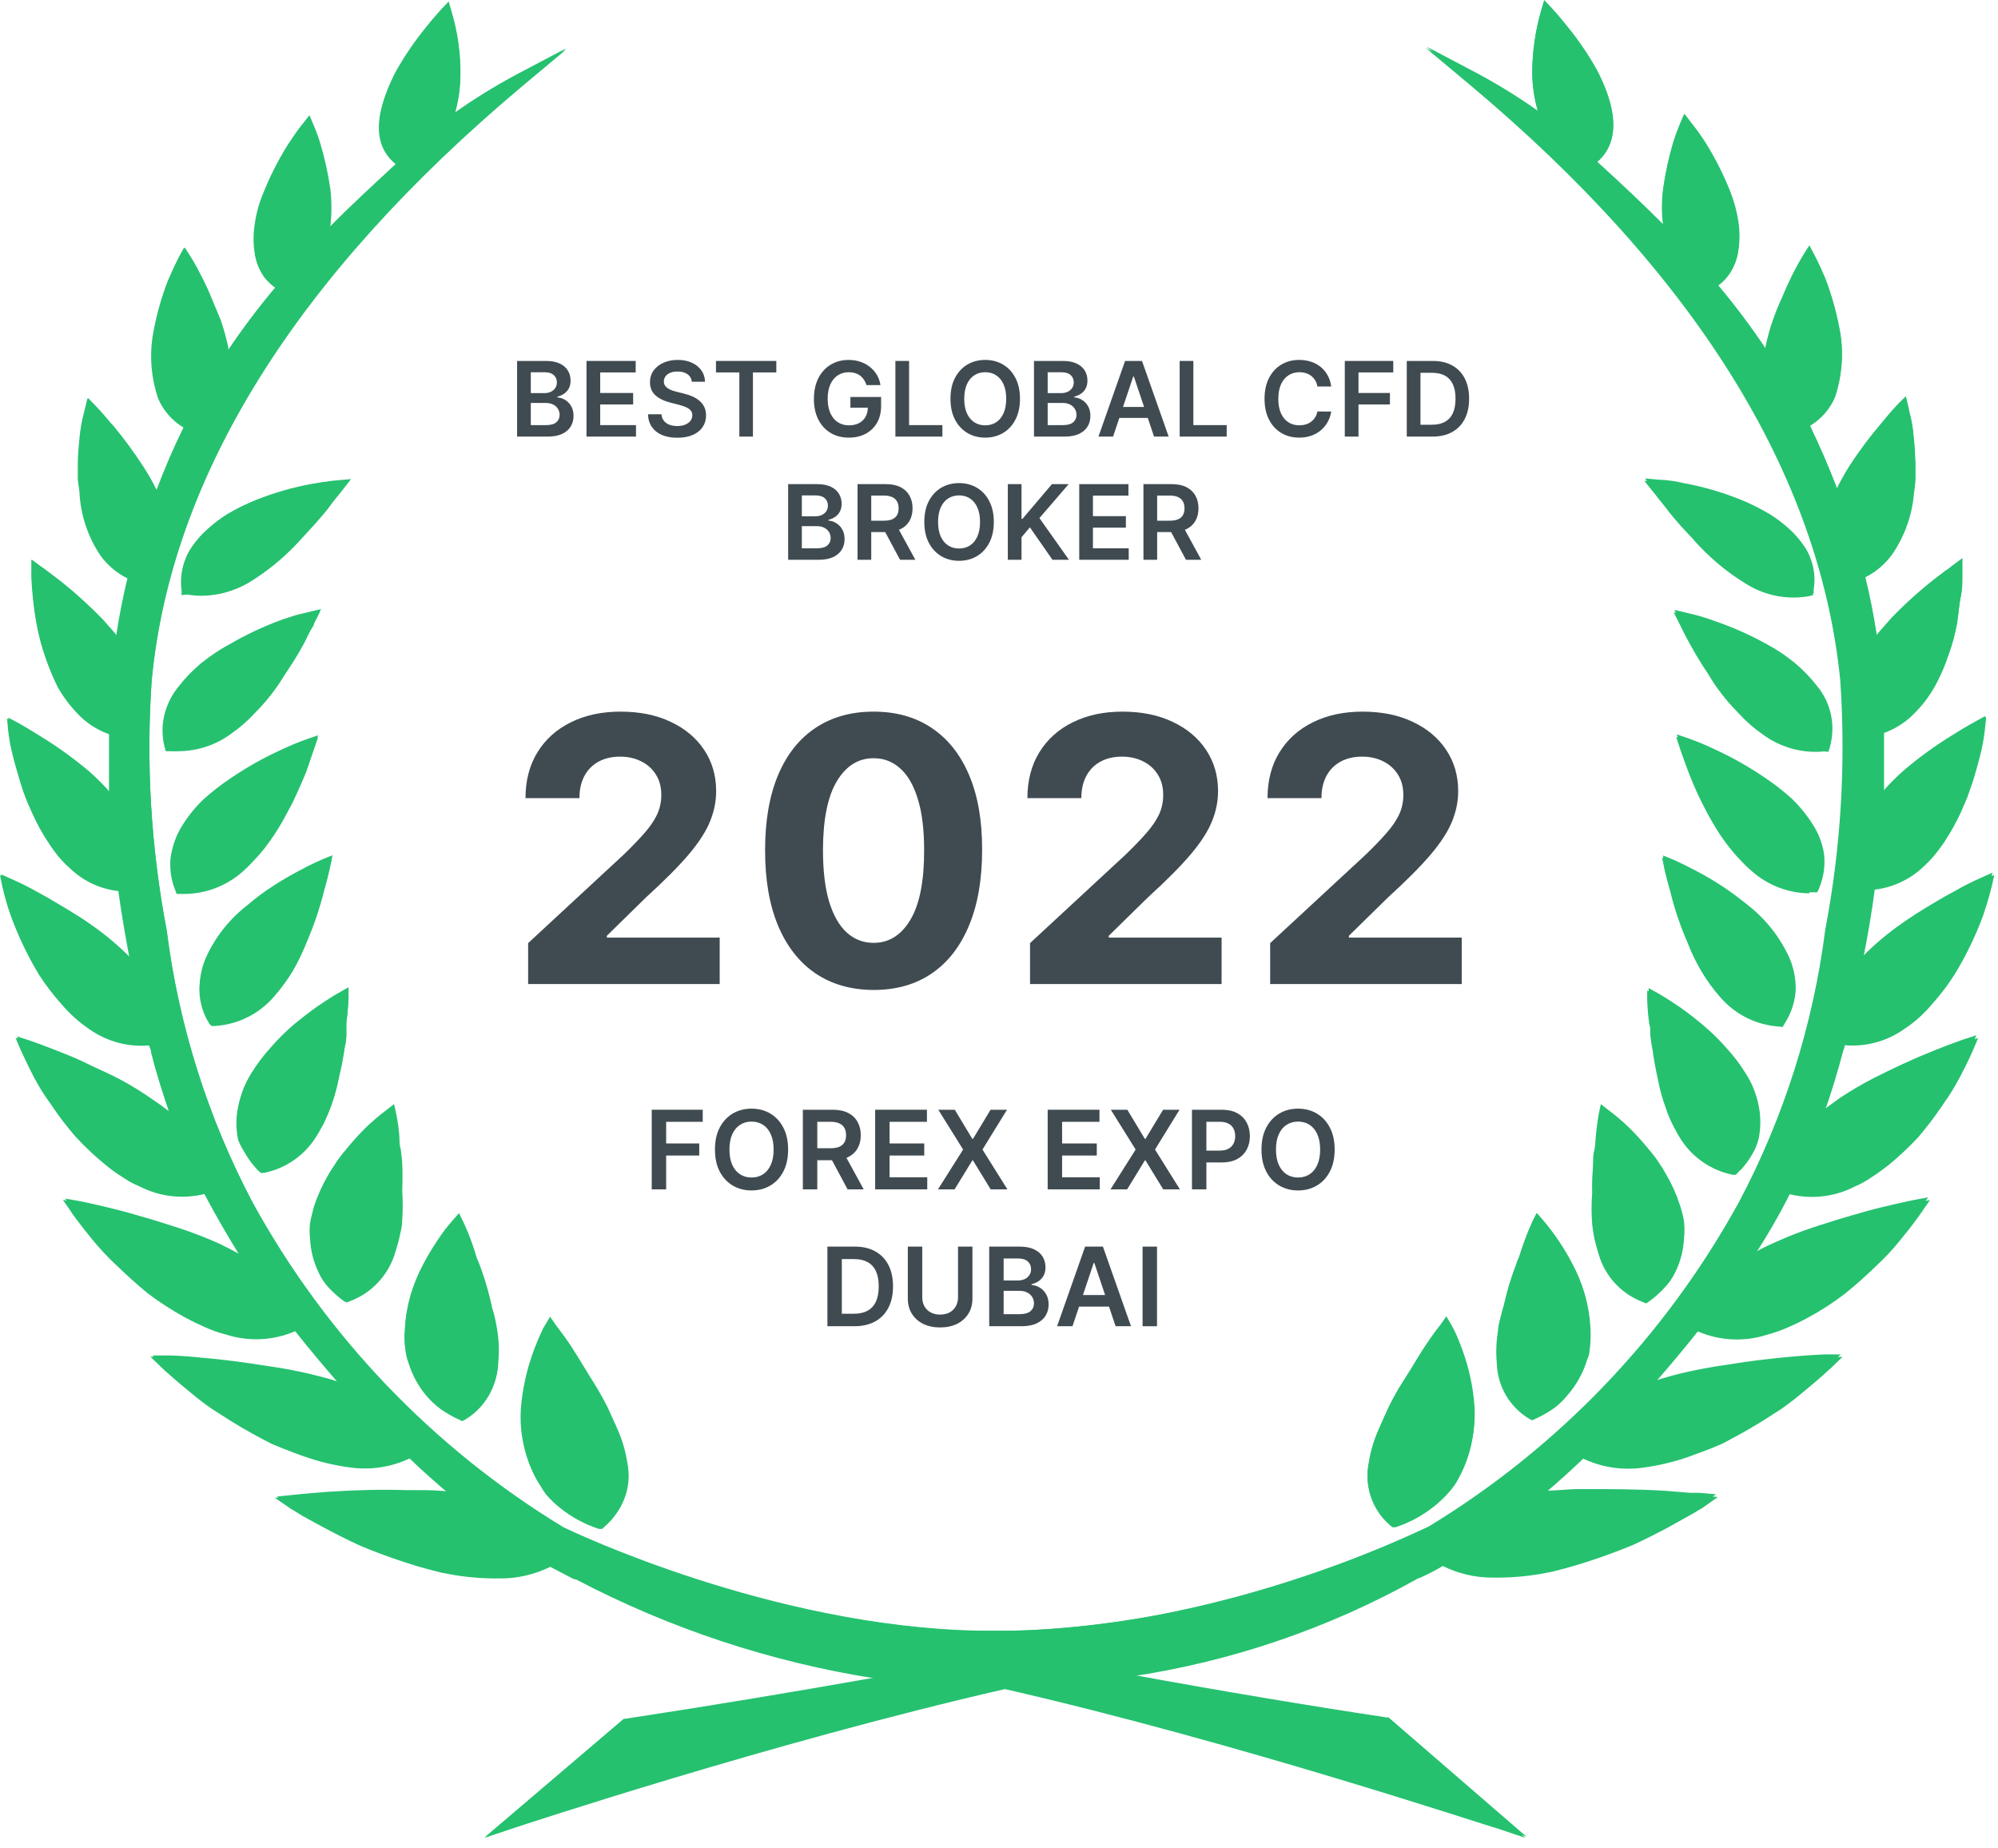 <svg width="146" height="135" viewBox="0 0 146 135" fill="none" xmlns="http://www.w3.org/2000/svg">
<path d="M37.786 31.899V26.372H39.902C40.302 26.372 40.634 26.435 40.898 26.561C41.164 26.685 41.363 26.855 41.495 27.071C41.628 27.287 41.694 27.531 41.694 27.805C41.694 28.03 41.651 28.222 41.565 28.382C41.478 28.541 41.362 28.669 41.217 28.768C41.071 28.867 40.908 28.938 40.728 28.982V29.035C40.924 29.046 41.112 29.107 41.292 29.216C41.474 29.324 41.622 29.477 41.737 29.675C41.852 29.873 41.91 30.112 41.91 30.393C41.91 30.679 41.841 30.936 41.702 31.165C41.564 31.392 41.355 31.571 41.076 31.702C40.797 31.833 40.446 31.899 40.024 31.899H37.786ZM38.788 31.062H39.864C40.228 31.062 40.49 30.993 40.65 30.855C40.812 30.714 40.893 30.534 40.893 30.315C40.893 30.151 40.852 30.003 40.771 29.872C40.69 29.739 40.575 29.635 40.426 29.559C40.276 29.482 40.098 29.443 39.891 29.443H38.788V31.062ZM38.788 28.722H39.778C39.951 28.722 40.106 28.691 40.245 28.628C40.383 28.563 40.492 28.472 40.572 28.355C40.652 28.237 40.693 28.096 40.693 27.934C40.693 27.72 40.617 27.544 40.466 27.405C40.317 27.267 40.095 27.198 39.8 27.198H38.788V28.722Z" fill="#404B51"/>
<path d="M42.857 31.899V26.372H46.452V27.211H43.858V28.712H46.266V29.551H43.858V31.06H46.474V31.899H42.857Z" fill="#404B51"/>
<path d="M50.553 27.891C50.528 27.655 50.422 27.472 50.235 27.341C50.05 27.209 49.809 27.144 49.512 27.144C49.303 27.144 49.124 27.175 48.975 27.238C48.825 27.301 48.711 27.387 48.632 27.494C48.553 27.602 48.512 27.726 48.51 27.864C48.51 27.979 48.536 28.079 48.589 28.164C48.643 28.248 48.715 28.32 48.807 28.38C48.899 28.437 49.001 28.486 49.112 28.525C49.224 28.565 49.336 28.598 49.45 28.625L49.968 28.755C50.176 28.803 50.377 28.869 50.57 28.952C50.764 29.035 50.938 29.139 51.09 29.265C51.245 29.391 51.368 29.543 51.458 29.721C51.547 29.899 51.593 30.108 51.593 30.347C51.593 30.671 51.51 30.956 51.344 31.203C51.179 31.447 50.939 31.639 50.626 31.777C50.315 31.914 49.938 31.983 49.495 31.983C49.065 31.983 48.692 31.916 48.375 31.783C48.061 31.65 47.814 31.456 47.636 31.2C47.46 30.945 47.364 30.633 47.35 30.266H48.335C48.349 30.459 48.409 30.619 48.513 30.747C48.617 30.874 48.753 30.97 48.921 31.033C49.09 31.096 49.279 31.127 49.487 31.127C49.705 31.127 49.896 31.095 50.059 31.03C50.225 30.963 50.355 30.872 50.448 30.755C50.542 30.636 50.589 30.497 50.591 30.339C50.589 30.195 50.547 30.076 50.464 29.983C50.382 29.887 50.266 29.808 50.116 29.745C49.969 29.68 49.796 29.623 49.598 29.573L48.969 29.411C48.514 29.294 48.154 29.116 47.89 28.879C47.627 28.64 47.496 28.322 47.496 27.926C47.496 27.601 47.584 27.315 47.76 27.071C47.938 26.826 48.18 26.636 48.486 26.501C48.792 26.364 49.138 26.296 49.525 26.296C49.917 26.296 50.261 26.364 50.556 26.501C50.853 26.636 51.086 26.824 51.255 27.065C51.424 27.305 51.511 27.58 51.517 27.891H50.553Z" fill="#404B51"/>
<path d="M52.318 27.211V26.372H56.728V27.211H55.02V31.899H54.027V27.211H52.318Z" fill="#404B51"/>
<path d="M63.318 28.137C63.273 27.991 63.211 27.861 63.132 27.745C63.055 27.628 62.961 27.529 62.851 27.446C62.743 27.363 62.619 27.301 62.479 27.26C62.339 27.216 62.186 27.195 62.02 27.195C61.723 27.195 61.459 27.27 61.227 27.419C60.995 27.568 60.812 27.788 60.679 28.077C60.547 28.365 60.482 28.716 60.482 29.13C60.482 29.547 60.547 29.901 60.679 30.191C60.81 30.48 60.993 30.701 61.227 30.852C61.461 31.001 61.732 31.076 62.042 31.076C62.322 31.076 62.565 31.022 62.77 30.914C62.977 30.806 63.137 30.653 63.248 30.455C63.36 30.255 63.416 30.021 63.416 29.753L63.642 29.788H62.142V29.006H64.384V29.67C64.384 30.143 64.284 30.552 64.082 30.898C63.881 31.243 63.603 31.509 63.251 31.697C62.898 31.882 62.493 31.975 62.036 31.975C61.527 31.975 61.08 31.86 60.695 31.632C60.312 31.401 60.012 31.075 59.796 30.652C59.582 30.227 59.475 29.724 59.475 29.141C59.475 28.695 59.538 28.296 59.664 27.945C59.792 27.594 59.97 27.297 60.198 27.052C60.427 26.805 60.695 26.618 61.003 26.491C61.31 26.361 61.645 26.296 62.007 26.296C62.312 26.296 62.598 26.341 62.862 26.431C63.127 26.519 63.361 26.645 63.567 26.809C63.773 26.973 63.944 27.167 64.077 27.392C64.21 27.617 64.297 27.865 64.338 28.137H63.318Z" fill="#404B51"/>
<path d="M65.429 31.899V26.372H66.43V31.06H68.864V31.899H65.429Z" fill="#404B51"/>
<path d="M74.533 29.135C74.533 29.731 74.421 30.241 74.198 30.666C73.977 31.088 73.675 31.412 73.291 31.637C72.91 31.862 72.477 31.975 71.993 31.975C71.509 31.975 71.076 31.862 70.692 31.637C70.311 31.41 70.009 31.086 69.786 30.663C69.564 30.238 69.454 29.729 69.454 29.135C69.454 28.54 69.564 28.031 69.786 27.608C70.009 27.183 70.311 26.858 70.692 26.634C71.076 26.409 71.509 26.296 71.993 26.296C72.477 26.296 72.91 26.409 73.291 26.634C73.675 26.858 73.977 27.183 74.198 27.608C74.421 28.031 74.533 28.54 74.533 29.135ZM73.526 29.135C73.526 28.716 73.461 28.363 73.329 28.075C73.2 27.785 73.02 27.566 72.79 27.419C72.559 27.27 72.294 27.195 71.993 27.195C71.693 27.195 71.427 27.27 71.197 27.419C70.967 27.566 70.786 27.785 70.655 28.075C70.525 28.363 70.46 28.716 70.46 29.135C70.46 29.555 70.525 29.909 70.655 30.199C70.786 30.487 70.967 30.705 71.197 30.855C71.427 31.002 71.693 31.076 71.993 31.076C72.294 31.076 72.559 31.002 72.79 30.855C73.02 30.705 73.2 30.487 73.329 30.199C73.461 29.909 73.526 29.555 73.526 29.135Z" fill="#404B51"/>
<path d="M75.556 31.899V26.372H77.671C78.071 26.372 78.403 26.435 78.667 26.561C78.934 26.685 79.132 26.855 79.264 27.071C79.397 27.287 79.463 27.531 79.463 27.805C79.463 28.03 79.42 28.222 79.334 28.382C79.248 28.541 79.132 28.669 78.986 28.768C78.84 28.867 78.677 28.938 78.497 28.982V29.035C78.694 29.046 78.882 29.107 79.061 29.216C79.243 29.324 79.392 29.477 79.507 29.675C79.622 29.873 79.679 30.112 79.679 30.393C79.679 30.679 79.61 30.936 79.472 31.165C79.333 31.392 79.124 31.571 78.846 31.702C78.567 31.833 78.216 31.899 77.793 31.899H75.556ZM76.557 31.062H77.634C77.997 31.062 78.259 30.993 78.419 30.855C78.581 30.714 78.662 30.534 78.662 30.315C78.662 30.151 78.621 30.003 78.54 29.872C78.46 29.739 78.344 29.635 78.195 29.559C78.046 29.482 77.868 29.443 77.661 29.443H76.557V31.062ZM76.557 28.722H77.547C77.72 28.722 77.876 28.691 78.014 28.628C78.153 28.563 78.262 28.472 78.341 28.355C78.422 28.237 78.462 28.096 78.462 27.934C78.462 27.72 78.387 27.544 78.236 27.405C78.086 27.267 77.864 27.198 77.569 27.198H76.557V28.722Z" fill="#404B51"/>
<path d="M81.336 31.899H80.268L82.213 26.372H83.45L85.398 31.899H84.329L82.853 27.505H82.81L81.336 31.899ZM81.371 29.732H84.286V30.536H81.371V29.732Z" fill="#404B51"/>
<path d="M86.202 31.899V26.372H87.203V31.06H89.638V31.899H86.202Z" fill="#404B51"/>
<path d="M97.275 28.237H96.266C96.237 28.071 96.184 27.924 96.106 27.797C96.029 27.667 95.933 27.557 95.818 27.467C95.703 27.378 95.571 27.31 95.424 27.265C95.278 27.218 95.121 27.195 94.951 27.195C94.651 27.195 94.385 27.27 94.153 27.422C93.92 27.571 93.739 27.79 93.607 28.08C93.476 28.368 93.41 28.72 93.41 29.135C93.41 29.558 93.476 29.914 93.607 30.204C93.74 30.492 93.922 30.71 94.153 30.857C94.385 31.003 94.65 31.076 94.949 31.076C95.114 31.076 95.269 31.054 95.413 31.011C95.559 30.966 95.689 30.9 95.804 30.814C95.921 30.728 96.019 30.622 96.098 30.496C96.179 30.37 96.235 30.226 96.266 30.064L97.275 30.069C97.237 30.332 97.155 30.578 97.029 30.809C96.905 31.039 96.743 31.242 96.541 31.419C96.34 31.593 96.104 31.73 95.834 31.829C95.564 31.926 95.264 31.975 94.935 31.975C94.449 31.975 94.016 31.862 93.634 31.637C93.253 31.412 92.952 31.087 92.733 30.663C92.513 30.238 92.404 29.729 92.404 29.135C92.404 28.54 92.514 28.031 92.736 27.608C92.957 27.183 93.258 26.858 93.64 26.634C94.021 26.409 94.453 26.296 94.935 26.296C95.243 26.296 95.529 26.339 95.793 26.426C96.058 26.512 96.294 26.639 96.501 26.806C96.707 26.972 96.877 27.175 97.011 27.416C97.145 27.655 97.234 27.929 97.275 28.237Z" fill="#404B51"/>
<path d="M98.268 31.899V26.372H101.809V27.211H99.269V28.712H101.566V29.551H99.269V31.899H98.268Z" fill="#404B51"/>
<path d="M104.67 31.899H102.797V26.372H104.708C105.257 26.372 105.728 26.482 106.122 26.704C106.518 26.923 106.822 27.239 107.034 27.651C107.247 28.063 107.353 28.556 107.353 29.13C107.353 29.706 107.246 30.201 107.032 30.614C106.819 31.028 106.513 31.346 106.111 31.567C105.712 31.788 105.232 31.899 104.67 31.899ZM103.798 31.033H104.622C105.007 31.033 105.328 30.962 105.585 30.822C105.842 30.68 106.036 30.469 106.165 30.188C106.295 29.905 106.36 29.553 106.36 29.13C106.36 28.707 106.295 28.356 106.165 28.077C106.036 27.797 105.844 27.587 105.59 27.449C105.339 27.308 105.025 27.238 104.651 27.238H103.798V31.033Z" fill="#404B51"/>
<path d="M57.592 40.899V35.372H59.708C60.108 35.372 60.439 35.435 60.704 35.561C60.97 35.685 61.169 35.855 61.3 36.071C61.434 36.287 61.5 36.531 61.5 36.805C61.5 37.03 61.457 37.222 61.37 37.382C61.284 37.541 61.168 37.669 61.022 37.768C60.877 37.867 60.714 37.938 60.534 37.981V38.035C60.73 38.046 60.918 38.107 61.098 38.216C61.28 38.324 61.428 38.477 61.543 38.675C61.658 38.873 61.716 39.112 61.716 39.393C61.716 39.679 61.647 39.936 61.508 40.165C61.37 40.392 61.161 40.571 60.882 40.702C60.603 40.833 60.252 40.899 59.83 40.899H57.592ZM58.593 40.062H59.67C60.034 40.062 60.295 39.993 60.456 39.855C60.617 39.714 60.699 39.534 60.699 39.315C60.699 39.151 60.658 39.004 60.577 38.872C60.496 38.739 60.381 38.635 60.232 38.559C60.082 38.482 59.904 38.443 59.697 38.443H58.593V40.062ZM58.593 37.722H59.584C59.757 37.722 59.912 37.691 60.051 37.628C60.189 37.563 60.298 37.472 60.377 37.355C60.458 37.237 60.499 37.096 60.499 36.934C60.499 36.72 60.423 36.544 60.272 36.405C60.123 36.267 59.901 36.198 59.605 36.198H58.593V37.722Z" fill="#404B51"/>
<path d="M62.663 40.899V35.372H64.736C65.16 35.372 65.517 35.446 65.805 35.593C66.094 35.741 66.313 35.947 66.46 36.214C66.61 36.478 66.684 36.787 66.684 37.139C66.684 37.494 66.609 37.802 66.458 38.062C66.308 38.322 66.088 38.522 65.796 38.664C65.505 38.805 65.147 38.875 64.722 38.875H63.246V38.044H64.587C64.836 38.044 65.039 38.009 65.197 37.941C65.356 37.871 65.473 37.769 65.548 37.636C65.626 37.501 65.664 37.336 65.664 37.139C65.664 36.943 65.626 36.776 65.548 36.638C65.471 36.497 65.353 36.391 65.195 36.319C65.036 36.245 64.832 36.208 64.582 36.208H63.664V40.899H62.663ZM65.518 38.394L66.887 40.899H65.769L64.425 38.394H65.518Z" fill="#404B51"/>
<path d="M72.621 38.135C72.621 38.731 72.509 39.241 72.286 39.666C72.065 40.088 71.763 40.412 71.379 40.637C70.998 40.862 70.565 40.975 70.081 40.975C69.597 40.975 69.164 40.862 68.78 40.637C68.399 40.41 68.097 40.086 67.874 39.663C67.652 39.238 67.542 38.729 67.542 38.135C67.542 37.54 67.652 37.031 67.874 36.608C68.097 36.183 68.399 35.858 68.78 35.633C69.164 35.409 69.597 35.296 70.081 35.296C70.565 35.296 70.998 35.409 71.379 35.633C71.763 35.858 72.065 36.183 72.286 36.608C72.509 37.031 72.621 37.54 72.621 38.135ZM71.614 38.135C71.614 37.716 71.549 37.363 71.417 37.075C71.288 36.785 71.108 36.566 70.877 36.419C70.647 36.27 70.382 36.195 70.081 36.195C69.781 36.195 69.515 36.27 69.285 36.419C69.055 36.566 68.874 36.785 68.743 37.075C68.613 37.363 68.548 37.716 68.548 38.135C68.548 38.555 68.613 38.909 68.743 39.199C68.874 39.487 69.055 39.705 69.285 39.855C69.515 40.002 69.781 40.076 70.081 40.076C70.382 40.076 70.647 40.002 70.877 39.855C71.108 39.705 71.288 39.487 71.417 39.199C71.549 38.909 71.614 38.555 71.614 38.135Z" fill="#404B51"/>
<path d="M73.644 40.899V35.372H74.645V37.911H74.712L76.869 35.372H78.091L75.954 37.852L78.11 40.899H76.906L75.257 38.529L74.645 39.253V40.899H73.644Z" fill="#404B51"/>
<path d="M78.863 40.899V35.372H82.458V36.211H79.864V37.712H82.272V38.551H79.864V40.06H82.479V40.899H78.863Z" fill="#404B51"/>
<path d="M83.555 40.899V35.372H85.628C86.053 35.372 86.409 35.446 86.697 35.593C86.987 35.741 87.205 35.947 87.353 36.214C87.502 36.478 87.577 36.787 87.577 37.139C87.577 37.494 87.501 37.802 87.35 38.062C87.201 38.322 86.98 38.522 86.689 38.664C86.397 38.805 86.039 38.875 85.615 38.875H84.138V38.044H85.48C85.728 38.044 85.931 38.009 86.09 37.941C86.248 37.871 86.365 37.769 86.44 37.636C86.518 37.501 86.556 37.336 86.556 37.139C86.556 36.943 86.518 36.776 86.44 36.638C86.363 36.497 86.245 36.391 86.087 36.319C85.928 36.245 85.724 36.208 85.474 36.208H84.557V40.899H83.555ZM86.411 38.394L87.779 40.899H86.662L85.318 38.394H86.411Z" fill="#404B51"/>
<path d="M47.624 86.899V81.081H51.351V81.964H48.678V83.544H51.096V84.427H48.678V86.899H47.624Z" fill="#404B51"/>
<path d="M57.59 83.99C57.59 84.617 57.473 85.154 57.238 85.601C57.005 86.046 56.687 86.387 56.284 86.623C55.882 86.86 55.427 86.978 54.917 86.978C54.408 86.978 53.951 86.86 53.548 86.623C53.146 86.385 52.828 86.043 52.593 85.598C52.36 85.151 52.244 84.615 52.244 83.99C52.244 83.363 52.36 82.827 52.593 82.382C52.828 81.935 53.146 81.593 53.548 81.356C53.951 81.12 54.408 81.001 54.917 81.001C55.427 81.001 55.882 81.12 56.284 81.356C56.687 81.593 57.005 81.935 57.238 82.382C57.473 82.827 57.59 83.363 57.59 83.99ZM56.531 83.99C56.531 83.549 56.462 83.176 56.323 82.873C56.187 82.569 55.998 82.338 55.755 82.183C55.513 82.026 55.233 81.947 54.917 81.947C54.601 81.947 54.321 82.026 54.079 82.183C53.837 82.338 53.646 82.569 53.508 82.873C53.372 83.176 53.303 83.549 53.303 83.99C53.303 84.431 53.372 84.804 53.508 85.109C53.646 85.412 53.837 85.642 54.079 85.799C54.321 85.955 54.601 86.032 54.917 86.032C55.233 86.032 55.513 85.955 55.755 85.799C55.998 85.642 56.187 85.412 56.323 85.109C56.462 84.804 56.531 84.431 56.531 83.99Z" fill="#404B51"/>
<path d="M58.667 86.899V81.081H60.849C61.296 81.081 61.671 81.158 61.974 81.314C62.279 81.469 62.509 81.687 62.664 81.967C62.821 82.246 62.9 82.57 62.9 82.942C62.9 83.315 62.82 83.638 62.661 83.913C62.504 84.186 62.272 84.397 61.965 84.547C61.658 84.694 61.281 84.768 60.834 84.768H59.281V83.893H60.692C60.954 83.893 61.168 83.857 61.334 83.785C61.501 83.711 61.624 83.604 61.704 83.464C61.785 83.322 61.826 83.148 61.826 82.942C61.826 82.735 61.785 82.559 61.704 82.413C61.622 82.265 61.498 82.154 61.332 82.078C61.165 82 60.95 81.961 60.687 81.961H59.721V86.899H58.667ZM61.672 84.263L63.113 86.899H61.937L60.522 84.263H61.672Z" fill="#404B51"/>
<path d="M63.95 86.899V81.081H67.734V81.964H65.004V83.544H67.538V84.427H65.004V86.015H67.757V86.899H63.95Z" fill="#404B51"/>
<path d="M69.77 81.081L71.051 83.211H71.097L72.384 81.081H73.585L71.793 83.99L73.614 86.899H72.392L71.097 84.782H71.051L69.756 86.899H68.54L70.378 83.99L68.563 81.081H69.77Z" fill="#404B51"/>
<path d="M76.557 86.899V81.081H80.341V81.964H77.611V83.544H80.145V84.427H77.611V86.015H80.364V86.899H76.557Z" fill="#404B51"/>
<path d="M82.377 81.081L83.659 83.211H83.704L84.991 81.081H86.192L84.4 83.99L86.221 86.899H84.999L83.704 84.782H83.659L82.363 86.899H81.147L82.985 83.99L81.17 81.081H82.377Z" fill="#404B51"/>
<path d="M87.1 86.899V81.081H89.282C89.729 81.081 90.104 81.164 90.407 81.331C90.712 81.497 90.942 81.727 91.097 82.018C91.254 82.308 91.333 82.638 91.333 83.007C91.333 83.38 91.254 83.711 91.097 84.001C90.94 84.291 90.708 84.519 90.401 84.686C90.094 84.851 89.716 84.933 89.268 84.933H87.822V84.067H89.126C89.387 84.067 89.601 84.021 89.768 83.93C89.934 83.839 90.057 83.714 90.137 83.555C90.218 83.396 90.259 83.213 90.259 83.007C90.259 82.8 90.218 82.619 90.137 82.461C90.057 82.304 89.933 82.182 89.765 82.095C89.598 82.006 89.383 81.961 89.12 81.961H88.154V86.899H87.1Z" fill="#404B51"/>
<path d="M97.527 83.99C97.527 84.617 97.41 85.154 97.175 85.601C96.942 86.046 96.624 86.387 96.22 86.623C95.819 86.86 95.363 86.978 94.854 86.978C94.344 86.978 93.888 86.86 93.485 86.623C93.083 86.385 92.765 86.043 92.53 85.598C92.297 85.151 92.181 84.615 92.181 83.99C92.181 83.363 92.297 82.827 92.53 82.382C92.765 81.935 93.083 81.593 93.485 81.356C93.888 81.12 94.344 81.001 94.854 81.001C95.363 81.001 95.819 81.12 96.22 81.356C96.624 81.593 96.942 81.935 97.175 82.382C97.41 82.827 97.527 83.363 97.527 83.99ZM96.468 83.99C96.468 83.549 96.398 83.176 96.26 82.873C96.124 82.569 95.934 82.338 95.692 82.183C95.45 82.026 95.17 81.947 94.854 81.947C94.538 81.947 94.258 82.026 94.016 82.183C93.773 82.338 93.583 82.569 93.445 82.873C93.308 83.176 93.24 83.549 93.24 83.99C93.24 84.431 93.308 84.804 93.445 85.109C93.583 85.412 93.773 85.642 94.016 85.799C94.258 85.955 94.538 86.032 94.854 86.032C95.17 86.032 95.45 85.955 95.692 85.799C95.934 85.642 96.124 85.412 96.26 85.109C96.398 84.804 96.468 84.431 96.468 83.99Z" fill="#404B51"/>
<path d="M62.432 96.899H60.461V91.081H62.472C63.05 91.081 63.546 91.197 63.961 91.43C64.377 91.661 64.698 91.994 64.921 92.427C65.144 92.861 65.256 93.38 65.256 93.984C65.256 94.59 65.144 95.111 64.918 95.547C64.695 95.982 64.372 96.317 63.949 96.549C63.529 96.782 63.023 96.899 62.432 96.899ZM61.515 95.987H62.381C62.786 95.987 63.125 95.913 63.395 95.765C63.666 95.616 63.87 95.393 64.006 95.098C64.143 94.8 64.211 94.429 64.211 93.984C64.211 93.539 64.143 93.17 64.006 92.876C63.87 92.581 63.668 92.36 63.401 92.214C63.136 92.067 62.806 91.993 62.412 91.993H61.515V95.987Z" fill="#404B51"/>
<path d="M70.005 91.081H71.059V94.882C71.059 95.299 70.961 95.665 70.764 95.981C70.569 96.298 70.294 96.545 69.94 96.723C69.586 96.899 69.172 96.987 68.698 96.987C68.223 96.987 67.808 96.899 67.454 96.723C67.1 96.545 66.825 96.298 66.63 95.981C66.435 95.665 66.338 95.299 66.338 94.882V91.081H67.392V94.794C67.392 95.036 67.445 95.252 67.551 95.442C67.659 95.631 67.81 95.78 68.005 95.888C68.2 95.994 68.431 96.047 68.698 96.047C68.966 96.047 69.197 95.994 69.392 95.888C69.589 95.78 69.74 95.631 69.846 95.442C69.952 95.252 70.005 95.036 70.005 94.794V91.081Z" fill="#404B51"/>
<path d="M72.285 96.899V91.081H74.512C74.933 91.081 75.282 91.147 75.56 91.28C75.841 91.41 76.05 91.589 76.188 91.817C76.328 92.044 76.398 92.301 76.398 92.589C76.398 92.826 76.353 93.029 76.262 93.197C76.171 93.364 76.049 93.499 75.896 93.603C75.742 93.708 75.571 93.782 75.381 93.828V93.885C75.588 93.896 75.786 93.96 75.975 94.075C76.166 94.189 76.323 94.35 76.444 94.558C76.565 94.766 76.626 95.018 76.626 95.314C76.626 95.615 76.553 95.886 76.407 96.126C76.261 96.365 76.041 96.553 75.748 96.692C75.454 96.83 75.085 96.899 74.64 96.899H72.285ZM73.339 96.018H74.472C74.855 96.018 75.13 95.945 75.299 95.799C75.469 95.652 75.555 95.462 75.555 95.231C75.555 95.059 75.512 94.904 75.427 94.765C75.342 94.625 75.22 94.515 75.063 94.436C74.906 94.354 74.719 94.314 74.501 94.314H73.339V96.018ZM73.339 93.555H74.381C74.563 93.555 74.727 93.522 74.873 93.456C75.019 93.388 75.133 93.292 75.217 93.169C75.302 93.044 75.344 92.896 75.344 92.726C75.344 92.5 75.265 92.315 75.106 92.169C74.949 92.023 74.715 91.95 74.404 91.95H73.339V93.555Z" fill="#404B51"/>
<path d="M78.37 96.899H77.245L79.293 91.081H80.594L82.645 96.899H81.52L79.966 92.274H79.921L78.37 96.899ZM78.407 94.618H81.475V95.464H78.407V94.618Z" fill="#404B51"/>
<path d="M84.546 91.081V96.899H83.492V91.081H84.546Z" fill="#404B51"/>
<path d="M44.077 111.495L43.835 111.419C42.823 111.081 41.876 110.568 41.039 109.905C40.658 109.603 40.304 109.269 39.981 108.905C39.83 108.724 39.679 108.542 39.543 108.345C39.407 108.133 39.301 107.936 39.195 107.755C38.782 106.969 38.487 106.128 38.318 105.257C38.135 104.427 38.074 103.575 38.137 102.728C38.238 101.293 38.548 99.88 39.059 98.534C39.225 98.11 39.391 97.686 39.588 97.278C39.658 97.108 39.744 96.946 39.845 96.793L40.193 96.203L40.586 96.763L40.661 96.869L40.888 97.172C41.19 97.565 41.462 97.944 41.719 98.337C41.976 98.731 42.445 99.473 42.792 100.063C43.14 100.654 43.609 101.335 44.032 102.123C44.228 102.486 44.425 102.849 44.606 103.273L44.863 103.849C44.954 104.03 45.045 104.227 45.12 104.424C45.464 105.185 45.703 105.99 45.831 106.816C46.011 107.639 45.965 108.496 45.699 109.296C45.433 110.095 44.956 110.808 44.319 111.358L44.077 111.495ZM40.283 107.861C40.396 108.027 40.523 108.184 40.661 108.33C40.942 108.654 41.251 108.953 41.583 109.223C42.273 109.768 43.05 110.193 43.881 110.48C44.346 110.03 44.688 109.468 44.873 108.848C45.059 108.227 45.081 107.569 44.939 106.937C44.82 106.19 44.601 105.461 44.289 104.772C44.213 104.59 44.123 104.409 44.032 104.227C43.956 104.03 43.866 103.833 43.79 103.652C43.715 103.47 43.427 102.91 43.246 102.562C42.838 101.789 42.369 101.048 42.022 100.563C41.704 99.988 41.341 99.427 40.979 98.882C40.767 98.549 40.54 98.231 40.298 97.913C40.142 98.233 40.005 98.561 39.89 98.898C39.42 100.164 39.126 101.488 39.014 102.834C38.964 103.605 39.02 104.38 39.18 105.136C39.342 105.921 39.611 106.68 39.981 107.391C40.056 107.497 40.147 107.664 40.268 107.861H40.283Z" fill="#25C16F"/>
<path d="M33.814 103.652L33.602 103.561C33.124 103.336 32.664 103.072 32.227 102.774C31.836 102.483 31.485 102.142 31.184 101.759C30.609 101.078 30.172 100.291 29.899 99.443C29.825 99.245 29.764 99.043 29.718 98.837C29.718 98.61 29.718 98.383 29.627 98.186C29.604 97.762 29.604 97.338 29.627 96.914C29.676 96.098 29.818 95.29 30.05 94.507C30.273 93.757 30.572 93.031 30.942 92.342C31.246 91.757 31.584 91.191 31.955 90.646C32.297 90.112 32.681 89.605 33.103 89.132L33.542 88.632L33.829 89.223C34.093 89.774 34.325 90.34 34.524 90.918C34.615 91.176 34.706 91.464 34.796 91.766C34.887 92.069 34.902 92.039 34.963 92.19L35.144 92.675C35.402 93.378 35.619 94.096 35.794 94.825L35.93 95.385C35.93 95.552 36.036 95.748 36.081 95.945C36.182 96.329 36.263 96.718 36.323 97.111C36.456 97.901 36.487 98.705 36.414 99.503C36.395 100.326 36.165 101.129 35.747 101.837C35.329 102.545 34.736 103.133 34.026 103.546L33.814 103.652ZM33.3 90.252C33.134 90.495 32.907 90.782 32.665 91.146C32.32 91.664 32.002 92.199 31.713 92.751C31.373 93.384 31.095 94.048 30.881 94.734C30.673 95.459 30.546 96.206 30.504 96.96C30.473 97.338 30.473 97.717 30.504 98.095C30.513 98.279 30.538 98.461 30.579 98.64C30.617 98.82 30.668 98.997 30.73 99.17C30.97 99.904 31.344 100.587 31.834 101.184C32.093 101.509 32.392 101.799 32.726 102.047C33.048 102.268 33.387 102.465 33.738 102.637C34.274 102.286 34.715 101.808 35.024 101.245C35.332 100.683 35.498 100.054 35.507 99.412V99.412C35.565 98.69 35.534 97.963 35.416 97.247C35.361 96.88 35.285 96.516 35.19 96.157C35.148 95.978 35.098 95.801 35.038 95.627V95.627L34.902 95.067C34.745 94.367 34.538 93.679 34.282 93.008L34.101 92.539C34.101 92.387 33.98 92.236 33.935 92.084C33.844 91.781 33.754 91.509 33.663 91.267C33.542 90.828 33.406 90.54 33.3 90.252V90.252Z" fill="#25C16F"/>
<path d="M25.439 95.082L25.243 94.946C24.846 94.659 24.476 94.334 24.14 93.977C23.807 93.649 23.536 93.264 23.338 92.841C22.97 92.095 22.759 91.281 22.719 90.449C22.681 90.041 22.681 89.631 22.719 89.223V89.223C22.798 88.819 22.899 88.42 23.021 88.027C23.28 87.254 23.614 86.508 24.019 85.801C24.215 85.483 24.412 85.15 24.654 84.802C24.895 84.454 25.137 84.166 25.364 83.893C25.794 83.364 26.253 82.858 26.739 82.379C27.217 81.92 27.722 81.49 28.251 81.092L28.795 80.668L28.946 81.35C29.066 81.924 29.147 82.506 29.188 83.091V83.091C29.188 83.379 29.188 83.697 29.294 84.014L29.385 84.847C29.423 85.558 29.423 86.271 29.385 86.982C29.443 87.738 29.443 88.497 29.385 89.253C29.385 89.647 29.264 90.04 29.188 90.404C29.113 90.767 28.992 91.161 28.886 91.494C28.656 92.287 28.244 93.016 27.682 93.62C27.12 94.225 26.424 94.689 25.651 94.976L25.439 95.082ZM23.626 89.344C23.603 89.692 23.603 90.041 23.626 90.389C23.665 91.11 23.85 91.816 24.17 92.463C24.34 92.792 24.559 93.093 24.82 93.356V93.356C25.055 93.611 25.313 93.844 25.591 94.053C26.189 93.799 26.724 93.414 27.155 92.927C27.587 92.44 27.904 91.862 28.085 91.237C28.175 90.903 28.281 90.555 28.372 90.207C28.452 89.863 28.507 89.514 28.538 89.162C28.597 88.447 28.597 87.728 28.538 87.012V87.012C28.559 86.325 28.533 85.637 28.463 84.953C28.463 84.681 28.463 84.423 28.372 84.166C28.281 83.909 28.296 83.485 28.281 83.182C28.266 82.879 28.206 82.546 28.175 82.288L27.374 83.03C26.921 83.475 26.483 83.944 26.059 84.438C25.832 84.726 25.606 84.999 25.409 85.286C25.213 85.574 24.986 85.937 24.805 86.225C24.428 86.878 24.119 87.568 23.883 88.284C23.792 88.587 23.641 89.026 23.641 89.299L23.626 89.344Z" fill="#25C16F"/>
<path d="M18.925 85.589L18.759 85.407C18.445 85.077 18.171 84.711 17.942 84.317V84.317C17.727 83.943 17.564 83.54 17.459 83.121C17.3 82.332 17.3 81.518 17.459 80.729C17.538 80.339 17.644 79.954 17.776 79.578C17.935 79.192 18.122 78.817 18.335 78.458C18.775 77.745 19.281 77.076 19.847 76.459C20.364 75.868 20.925 75.316 21.525 74.809C22.023 74.4 22.568 73.976 23.142 73.567C24.094 72.901 24.774 72.523 24.805 72.508L25.47 72.129V72.901C25.449 73.484 25.398 74.065 25.319 74.642V74.642C25.319 74.854 25.319 75.097 25.319 75.339V75.4C25.319 75.687 25.319 76.005 25.213 76.353C25.115 77.057 24.979 77.754 24.805 78.443C24.676 79.185 24.484 79.914 24.23 80.623C24.098 80.994 23.946 81.358 23.777 81.713L23.505 82.228C23.429 82.379 23.323 82.546 23.233 82.712C22.798 83.462 22.203 84.105 21.489 84.595C20.775 85.085 19.961 85.409 19.106 85.544L18.925 85.589ZM18.713 83.863C18.86 84.13 19.038 84.379 19.242 84.605C19.877 84.439 20.471 84.148 20.991 83.747C21.51 83.347 21.944 82.845 22.265 82.273C22.356 82.137 22.432 81.971 22.507 81.834L22.764 81.35C22.923 81.025 23.065 80.691 23.187 80.35C23.424 79.685 23.606 79.001 23.732 78.306V78.306C23.898 77.625 24.034 76.929 24.125 76.293C24.125 75.96 24.2 75.642 24.23 75.384V75.309C24.23 75.036 24.23 74.794 24.306 74.537C24.381 74.279 24.306 73.961 24.397 73.719L23.52 74.309C22.961 74.703 22.432 75.112 22.008 75.505C21.466 75.97 20.961 76.477 20.497 77.019C19.986 77.59 19.53 78.209 19.136 78.867C18.948 79.186 18.786 79.52 18.653 79.866C18.522 80.188 18.426 80.523 18.366 80.865C18.222 81.534 18.222 82.225 18.366 82.894V82.894C18.425 83.234 18.543 83.562 18.713 83.863Z" fill="#25C16F"/>
<path d="M15.478 74.854L15.342 74.627C14.884 73.916 14.623 73.096 14.587 72.25C14.583 71.459 14.742 70.675 15.055 69.949C15.738 68.449 16.775 67.14 18.078 66.133C18.674 65.62 19.305 65.149 19.968 64.725C20.587 64.317 21.207 63.968 21.736 63.681C22.764 63.12 23.49 62.818 23.52 62.803L24.291 62.485L24.125 63.302C24.125 63.302 23.973 63.999 23.686 64.998C23.368 66.276 22.949 67.527 22.432 68.738C22.149 69.45 21.81 70.138 21.419 70.797C21.026 71.473 20.565 72.107 20.043 72.689V72.689C19.504 73.317 18.845 73.83 18.106 74.199C17.366 74.568 16.56 74.786 15.735 74.839L15.478 74.854ZM23.036 63.999L22.144 64.468C21.646 64.74 21.041 65.074 20.451 65.467C19.829 65.88 19.229 66.324 18.653 66.8C17.457 67.717 16.503 68.912 15.871 70.282C15.599 70.897 15.455 71.562 15.448 72.235C15.479 72.832 15.65 73.413 15.947 73.931C17.281 73.777 18.507 73.122 19.378 72.099C19.861 71.561 20.291 70.978 20.663 70.358C21.026 69.732 21.34 69.079 21.6 68.404C22.105 67.233 22.514 66.023 22.825 64.786V64.786C22.93 64.483 23.006 64.226 23.051 63.999H23.036Z" fill="#25C16F"/>
<path d="M13.544 65.104H12.954L12.848 64.832C12.543 64.084 12.429 63.273 12.516 62.47V62.47C12.633 61.694 12.911 60.951 13.332 60.289C13.759 59.61 14.267 58.985 14.844 58.427C15.451 57.875 16.097 57.369 16.779 56.913C17.982 56.084 19.256 55.364 20.588 54.763C21.184 54.48 21.795 54.227 22.417 54.006L23.248 53.718L22.976 54.566C22.976 54.566 22.749 55.248 22.387 56.232C22.145 56.853 21.903 57.428 21.646 57.973C21.389 58.518 21.328 58.624 21.162 58.942C20.996 59.26 20.799 59.608 20.633 59.911C20.247 60.588 19.813 61.236 19.333 61.849C19.091 62.152 18.819 62.455 18.547 62.742C18.275 63.03 18.003 63.287 17.716 63.545C16.555 64.545 15.075 65.098 13.544 65.104ZM13.408 62.561C13.341 63.116 13.398 63.68 13.574 64.211C14.906 64.202 16.187 63.701 17.172 62.803C17.438 62.576 17.691 62.334 17.927 62.076C18.191 61.808 18.438 61.525 18.668 61.228C19.119 60.653 19.529 60.046 19.892 59.411C20.059 59.124 20.225 58.821 20.406 58.473C20.588 58.124 20.724 57.837 20.875 57.534C21.026 57.231 21.359 56.444 21.585 55.853C21.691 55.596 21.767 55.339 21.842 55.127L20.996 55.505C19.71 56.09 18.476 56.784 17.308 57.579C16.662 58.038 16.05 58.544 15.479 59.093C14.956 59.597 14.494 60.161 14.103 60.774C13.758 61.319 13.521 61.925 13.408 62.561V62.561Z" fill="#25C16F"/>
<path d="M13.196 54.778C12.954 54.793 12.712 54.793 12.47 54.778H12.168L12.092 54.49C11.897 53.738 11.885 52.949 12.056 52.191C12.226 51.432 12.576 50.726 13.075 50.13C13.561 49.506 14.113 48.937 14.723 48.434C15.055 48.177 15.373 47.935 15.69 47.723C16.008 47.511 16.401 47.269 16.748 47.087C17.981 46.366 19.276 45.758 20.618 45.27C21.192 45.073 21.615 44.937 21.948 44.861L23.459 44.498L23.021 45.361L22.825 45.77C22.689 46.057 22.507 46.406 22.28 46.845C22.054 47.284 21.706 47.859 21.373 48.359C21.238 48.556 21.117 48.767 20.98 48.979C20.845 49.191 20.512 49.736 20.225 50.13C19.766 50.763 19.261 51.36 18.713 51.917C18.194 52.481 17.617 52.989 16.99 53.431C15.901 54.273 14.572 54.745 13.196 54.778ZM12.894 53.87C14.182 53.926 15.449 53.529 16.476 52.749C17.053 52.326 17.585 51.844 18.063 51.311C18.567 50.78 19.031 50.213 19.454 49.615C19.726 49.237 19.953 48.873 20.179 48.51L20.587 47.874C20.89 47.39 21.192 46.905 21.449 46.36L21.751 45.785L20.935 46.057C19.638 46.492 18.383 47.044 17.186 47.708C16.844 47.886 16.511 48.084 16.189 48.298C15.887 48.51 15.599 48.722 15.282 48.979C14.72 49.423 14.213 49.931 13.77 50.493C13.376 50.952 13.092 51.494 12.94 52.08C12.788 52.665 12.772 53.277 12.894 53.87Z" fill="#25C16F"/>
<path d="M14.738 43.483C14.367 43.486 13.997 43.45 13.634 43.377H13.332V43.075C13.21 42.331 13.288 41.568 13.559 40.864C13.684 40.506 13.862 40.169 14.088 39.865C14.302 39.559 14.539 39.27 14.798 39.002C15.349 38.458 15.957 37.976 16.612 37.563C17.303 37.153 18.026 36.799 18.773 36.504C20.068 35.99 21.41 35.605 22.779 35.353C23.883 35.156 24.593 35.096 24.623 35.096L25.651 35.005L25.016 35.807L24.759 36.14C24.593 36.352 24.351 36.625 24.109 36.973C23.867 37.321 23.384 37.866 23.021 38.275L22.356 39.002L22.22 39.153L21.661 39.759C20.64 40.836 19.481 41.773 18.214 42.545V42.545C17.161 43.165 15.96 43.489 14.738 43.483V43.483ZM14.118 42.56C15.358 42.693 16.607 42.411 17.67 41.757C18.873 41.032 19.972 40.146 20.935 39.123L21.464 38.547L21.63 38.366C21.827 38.154 22.038 37.942 22.265 37.669C22.492 37.397 22.96 36.867 23.308 36.428L23.641 36.034L22.945 36.155C21.637 36.394 20.356 36.764 19.121 37.261C18.418 37.528 17.74 37.857 17.096 38.245C16.502 38.619 15.95 39.056 15.448 39.547C15.219 39.78 15.012 40.033 14.828 40.304C14.648 40.538 14.505 40.798 14.405 41.076V41.076C14.201 41.543 14.103 42.05 14.118 42.56Z" fill="#25C16F"/>
<path d="M101.743 111.495L101.547 111.328C100.911 110.776 100.435 110.064 100.169 109.264C99.903 108.465 99.857 107.609 100.035 106.786C100.172 105.96 100.416 105.156 100.761 104.394L100.942 103.97L101.018 103.818C101.091 103.621 101.177 103.429 101.275 103.243C101.426 102.88 101.622 102.486 101.834 102.092C102.272 101.275 102.756 100.578 103.089 100.033C103.421 99.488 103.799 98.852 104.162 98.307C104.525 97.762 104.767 97.429 104.978 97.141L105.084 97.02C105.122 96.954 105.167 96.893 105.22 96.838L105.296 96.733L105.689 96.172L106.036 96.763C106.036 96.763 106.142 96.945 106.293 97.247C106.444 97.55 106.626 97.989 106.822 98.519C107.324 99.862 107.634 101.269 107.744 102.698C107.85 104.44 107.479 106.178 106.671 107.725C106.572 107.931 106.456 108.128 106.323 108.315C106.187 108.512 106.021 108.694 105.87 108.875C105.553 109.239 105.204 109.573 104.827 109.874C103.984 110.538 103.033 111.05 102.015 111.389L101.743 111.495ZM105.537 97.868C105.341 98.126 105.114 98.443 104.857 98.837C104.6 99.231 104.147 99.927 103.814 100.518C103.497 101.002 103.028 101.729 102.605 102.516C102.408 102.895 102.212 103.258 102.061 103.606C101.91 103.955 101.895 103.97 101.819 104.167L101.743 104.333C101.743 104.469 101.622 104.59 101.577 104.727C101.261 105.415 101.042 106.143 100.927 106.892C100.785 107.526 100.808 108.186 100.993 108.809C101.178 109.432 101.52 109.997 101.985 110.45C102.808 110.148 103.578 109.719 104.268 109.178C104.605 108.908 104.919 108.609 105.205 108.285C105.343 108.139 105.47 107.982 105.583 107.815C105.689 107.664 105.779 107.497 105.9 107.285C106.27 106.58 106.54 105.825 106.701 105.045C106.868 104.295 106.924 103.525 106.868 102.758V102.758C106.752 101.413 106.457 100.089 105.991 98.822C105.794 98.459 105.658 98.11 105.537 97.868Z" fill="#25C16F"/>
<path d="M112.007 103.652L111.811 103.531C111.1 103.118 110.507 102.53 110.089 101.822C109.671 101.114 109.441 100.31 109.422 99.488C109.349 98.69 109.379 97.886 109.513 97.096C109.513 96.717 109.649 96.339 109.74 95.93C109.83 95.521 109.846 95.552 109.906 95.37L110.027 94.81C110.207 94.081 110.429 93.363 110.692 92.66L110.873 92.16L111.04 91.751C111.115 91.464 111.221 91.176 111.312 90.903C111.675 89.874 111.992 89.238 111.992 89.208L112.294 88.617L112.733 89.117C113.144 89.599 113.528 90.105 113.881 90.631V90.631C114.252 91.175 114.59 91.742 114.894 92.327C115.267 93.015 115.566 93.74 115.786 94.492C116.019 95.275 116.161 96.083 116.209 96.899C116.24 97.322 116.24 97.747 116.209 98.171V98.171C116.198 98.379 116.173 98.587 116.134 98.792C116.134 99.034 116.013 99.246 115.952 99.412C115.679 100.261 115.242 101.048 114.667 101.729C114.364 102.115 114.008 102.457 113.609 102.743C113.179 103.045 112.724 103.308 112.249 103.531L112.007 103.652ZM112.506 90.252C112.405 90.505 112.284 90.823 112.143 91.206C112.052 91.464 111.962 91.751 111.886 92.024C111.84 92.174 111.784 92.32 111.72 92.463L111.538 92.932C111.288 93.611 111.076 94.303 110.904 95.007L110.768 95.582C110.768 95.763 110.677 95.945 110.616 96.127C110.525 96.491 110.455 96.86 110.405 97.232C110.279 97.942 110.249 98.665 110.314 99.382C110.315 100.03 110.476 100.667 110.782 101.237C111.088 101.808 111.529 102.294 112.068 102.652C112.416 102.468 112.754 102.266 113.08 102.047C113.409 101.798 113.703 101.508 113.957 101.184C114.455 100.59 114.835 99.907 115.076 99.17C115.076 99.019 115.181 98.822 115.227 98.64C115.261 98.465 115.287 98.288 115.302 98.11V98.11C115.325 97.732 115.325 97.353 115.302 96.975C115.254 96.227 115.127 95.486 114.924 94.764C114.719 94.07 114.44 93.4 114.093 92.766C113.806 92.236 113.488 91.691 113.141 91.161C112.793 90.631 112.687 90.54 112.506 90.252V90.252Z" fill="#25C16F"/>
<path d="M120.381 95.082L120.154 94.991C119.383 94.705 118.689 94.243 118.128 93.641C117.566 93.039 117.153 92.314 116.92 91.524C116.814 91.176 116.708 90.813 116.617 90.434C116.527 90.05 116.462 89.661 116.421 89.268C116.362 88.512 116.362 87.753 116.421 86.997C116.384 86.281 116.384 85.563 116.421 84.847C116.421 84.56 116.421 84.272 116.511 84.014C116.561 83.714 116.591 83.41 116.602 83.106C116.693 82.061 116.829 81.395 116.829 81.365L116.98 80.668L117.539 81.108C118.069 81.505 118.574 81.935 119.051 82.394C119.537 82.873 119.997 83.378 120.426 83.909C120.638 84.166 120.91 84.484 121.137 84.817C121.364 85.15 121.575 85.483 121.757 85.816C122.17 86.519 122.504 87.266 122.754 88.042C122.887 88.437 122.988 88.842 123.057 89.253V89.253C123.102 89.661 123.102 90.072 123.057 90.48C123.014 91.316 122.803 92.134 122.437 92.887C122.231 93.301 121.961 93.679 121.636 94.007C121.296 94.361 120.927 94.685 120.532 94.976L120.381 95.082ZM117.524 83.167C117.524 83.469 117.524 83.787 117.433 84.121C117.387 84.391 117.356 84.664 117.343 84.938C117.268 85.622 117.238 86.31 117.252 86.997V86.997C117.209 87.713 117.209 88.431 117.252 89.147C117.252 89.51 117.358 89.859 117.433 90.207C117.511 90.55 117.607 90.889 117.721 91.221C117.901 91.847 118.218 92.425 118.65 92.912C119.081 93.399 119.616 93.784 120.215 94.037C120.489 93.825 120.747 93.593 120.986 93.341C121.247 93.082 121.462 92.78 121.621 92.448V92.448C121.942 91.802 122.123 91.095 122.15 90.374C122.188 90.026 122.188 89.676 122.15 89.329C122.089 88.965 122.003 88.606 121.893 88.254C121.65 87.538 121.336 86.848 120.955 86.195V86.195C120.777 85.876 120.58 85.567 120.366 85.271C120.164 84.973 119.947 84.685 119.716 84.408C119.302 83.917 118.863 83.447 118.401 83L117.6 82.258C117.6 82.485 117.554 82.773 117.524 83.121V83.167Z" fill="#25C16F"/>
<path d="M126.881 85.589H126.639C125.828 85.426 125.061 85.092 124.388 84.609C123.716 84.126 123.154 83.505 122.739 82.788C122.65 82.647 122.569 82.5 122.497 82.349V82.349L122.225 81.834C122.051 81.481 121.899 81.117 121.772 80.744C121.516 80.035 121.319 79.305 121.182 78.564C121.016 77.822 120.88 77.126 120.789 76.475C120.789 76.126 120.714 75.808 120.683 75.536V75.4C120.675 75.166 120.65 74.933 120.608 74.703V74.703C120.487 73.658 120.472 72.992 120.472 72.962V72.19L121.152 72.568C121.152 72.568 121.847 72.962 122.815 73.628C123.404 74.052 123.933 74.461 124.432 74.885C125.032 75.386 125.593 75.933 126.11 76.52C126.68 77.133 127.186 77.803 127.622 78.518C127.844 78.873 128.031 79.248 128.181 79.639C128.326 80.011 128.438 80.397 128.513 80.79C128.672 81.579 128.672 82.392 128.513 83.182C128.413 83.605 128.245 84.009 128.014 84.378C127.783 84.775 127.51 85.145 127.198 85.483L126.881 85.589ZM121.439 74.506C121.439 74.764 121.439 75.006 121.53 75.263V75.4C121.53 75.657 121.53 75.96 121.636 76.293C121.731 76.97 121.863 77.643 122.029 78.306V78.306C122.154 79.006 122.336 79.695 122.573 80.365C122.693 80.702 122.834 81.031 122.996 81.35C122.996 81.516 123.162 81.683 123.238 81.834L123.465 82.228C123.787 82.8 124.22 83.301 124.739 83.702C125.259 84.102 125.853 84.394 126.488 84.559C126.686 84.329 126.863 84.08 127.017 83.818C127.194 83.532 127.327 83.22 127.41 82.894V82.894C127.554 82.22 127.554 81.524 127.41 80.85C127.34 80.505 127.244 80.166 127.123 79.836C126.987 79.493 126.82 79.164 126.624 78.852C126.235 78.195 125.784 77.576 125.279 77.004C124.815 76.461 124.31 75.954 123.767 75.49C123.283 75.082 122.769 74.688 122.255 74.279L121.379 73.689C121.379 73.885 121.409 74.203 121.439 74.506Z" fill="#25C16F"/>
<path d="M130.342 74.854H130.07C129.245 74.801 128.44 74.583 127.7 74.214C126.96 73.845 126.301 73.332 125.762 72.704C125.239 72.12 124.774 71.486 124.372 70.812C123.988 70.151 123.655 69.463 123.374 68.753C122.854 67.543 122.435 66.292 122.119 65.013C121.943 64.456 121.797 63.89 121.681 63.317L121.515 62.5L122.286 62.818C122.286 62.818 123.026 63.136 124.069 63.696C124.644 63.999 125.233 64.347 125.838 64.741C126.488 65.165 127.123 65.649 127.727 66.133C129.025 67.151 130.061 68.464 130.75 69.964C131.063 70.691 131.223 71.474 131.219 72.265V72.265C131.185 73.111 130.924 73.933 130.463 74.642L130.342 74.854ZM122.784 63.999L122.996 64.756C123.309 65.987 123.719 67.192 124.22 68.359C124.481 69.029 124.794 69.677 125.158 70.297C125.525 70.921 125.95 71.509 126.427 72.053C127.306 73.076 128.536 73.73 129.874 73.885C130.162 73.365 130.327 72.784 130.357 72.19C130.365 71.522 130.226 70.86 129.949 70.252C129.313 68.881 128.359 67.682 127.168 66.754C126.589 66.276 125.983 65.832 125.354 65.422C124.795 65.043 124.205 64.71 123.661 64.407L122.784 63.999Z" fill="#25C16F"/>
<path d="M132.277 65.104C130.728 65.088 129.236 64.513 128.075 63.484C127.778 63.232 127.496 62.965 127.229 62.681C126.957 62.379 126.684 62.076 126.458 61.788C125.974 61.177 125.54 60.529 125.158 59.85C124.946 59.502 124.78 59.169 124.629 58.881C124.478 58.593 124.296 58.245 124.145 57.912C123.994 57.579 123.631 56.777 123.404 56.186C123.042 55.187 122.815 54.536 122.815 54.506L122.528 53.658L123.374 53.945C123.996 54.167 124.607 54.419 125.203 54.702C126.533 55.307 127.807 56.026 129.012 56.852C129.694 57.309 130.34 57.815 130.947 58.366C131.522 58.926 132.029 59.551 132.459 60.229C132.891 60.886 133.174 61.63 133.29 62.409V62.409C133.382 63.21 133.272 64.022 132.973 64.771L132.867 65.043H132.277V65.104ZM123.964 55.126C124.039 55.338 124.13 55.596 124.236 55.868C124.462 56.428 124.689 57.004 124.946 57.534C125.203 58.064 125.248 58.17 125.415 58.472L125.914 59.411C126.281 60.047 126.695 60.654 127.153 61.228C127.377 61.525 127.62 61.808 127.879 62.076C128.136 62.333 128.393 62.591 128.65 62.803C129.634 63.7 130.916 64.202 132.247 64.211C132.416 63.678 132.472 63.116 132.413 62.56C132.298 61.914 132.056 61.297 131.703 60.743C131.323 60.123 130.86 59.558 130.327 59.063C129.758 58.511 129.147 58.005 128.498 57.549C127.337 56.75 126.108 56.056 124.825 55.475L123.964 55.126Z" fill="#25C16F"/>
<path d="M132.61 54.778C131.237 54.758 129.907 54.296 128.816 53.461C128.188 53.02 127.61 52.513 127.092 51.947C126.546 51.394 126.041 50.802 125.581 50.175C125.294 49.797 125.052 49.403 124.825 49.04C124.598 48.676 124.568 48.616 124.432 48.419C124.115 47.919 123.812 47.405 123.525 46.905C123.238 46.406 123.117 46.133 122.981 45.815C122.908 45.688 122.842 45.556 122.784 45.421L122.346 44.558L123.858 44.922C124.303 45.034 124.742 45.171 125.173 45.331C126.527 45.787 127.837 46.364 129.088 47.056C129.45 47.253 129.813 47.465 130.131 47.677C130.448 47.889 130.766 48.132 131.113 48.404C131.723 48.907 132.275 49.476 132.761 50.1C133.26 50.695 133.609 51.402 133.78 52.16C133.951 52.919 133.939 53.708 133.743 54.46L133.668 54.748H133.365C133.114 54.774 132.862 54.784 132.61 54.778ZM124.069 45.845C124.145 46.012 124.251 46.194 124.372 46.421C124.644 46.92 124.931 47.405 125.233 47.935C125.374 48.126 125.51 48.338 125.641 48.571C125.868 48.919 126.095 49.297 126.352 49.645C126.777 50.241 127.241 50.808 127.742 51.341C128.221 51.897 128.753 52.404 129.33 52.855C130.363 53.634 131.635 54.03 132.927 53.976C133.031 53.397 133.006 52.803 132.855 52.235C132.703 51.667 132.429 51.14 132.05 50.69V50.69C131.604 50.131 131.097 49.623 130.539 49.176C130.206 48.919 129.919 48.692 129.632 48.495C129.345 48.298 128.997 48.101 128.634 47.904C127.434 47.238 126.174 46.685 124.87 46.254L124.069 45.845Z" fill="#25C16F"/>
<path d="M131.083 43.484C129.891 43.464 128.724 43.136 127.697 42.53C126.424 41.754 125.26 40.812 124.235 39.729C124.039 39.532 123.858 39.32 123.676 39.123L123.555 38.987L122.89 38.26C122.482 37.821 122.119 37.367 121.802 36.973L121.197 36.201L121.107 36.095L120.85 35.762L120.2 34.959L121.227 35.05C121.227 35.05 121.983 35.05 123.087 35.308C124.451 35.562 125.787 35.947 127.077 36.458C127.825 36.754 128.547 37.108 129.239 37.518C129.905 37.921 130.519 38.404 131.068 38.957C131.327 39.225 131.564 39.514 131.778 39.82C132.004 40.124 132.182 40.461 132.307 40.819C132.578 41.522 132.657 42.285 132.534 43.029V43.332H132.232C131.855 43.423 131.47 43.474 131.083 43.484V43.484ZM122.512 36.428C122.815 36.822 123.162 37.246 123.54 37.67L124.19 38.366L124.326 38.517C124.508 38.714 124.674 38.911 124.87 39.108C125.834 40.131 126.932 41.017 128.135 41.742C129.198 42.396 130.447 42.678 131.687 42.545C131.719 42.03 131.642 41.514 131.461 41.031C131.357 40.759 131.214 40.505 131.037 40.274C130.854 40.003 130.647 39.75 130.418 39.517C129.914 39.022 129.356 38.585 128.755 38.215C128.117 37.824 127.444 37.495 126.745 37.23C125.505 36.734 124.219 36.364 122.905 36.125L122.21 36.004C122.316 36.171 122.422 36.292 122.512 36.428V36.428Z" fill="#25C16F"/>
<path d="M111.538 134.19L109.377 133.463C109.18 133.463 90.633 127.241 73.507 123.319C56.381 127.241 37.819 133.403 37.638 133.463L35.477 134.19L45.589 125.575H45.71C51.605 124.682 57.802 123.652 64.045 122.547C56.411 121.337 49.024 118.893 42.173 115.31C42.034 115.29 41.901 115.244 41.78 115.174L40.344 114.386C39.208 114.939 37.963 115.229 36.701 115.234C35.551 115.247 34.403 115.155 33.27 114.962L32.378 114.81L31.501 114.583C30.942 114.432 30.352 114.265 29.763 114.068C28.659 113.705 27.541 113.296 26.468 112.842C25.576 112.418 24.669 111.979 23.777 111.494C22.885 111.01 22.265 110.692 21.933 110.465L21.812 110.389L21.404 110.147L20.225 109.344L22.114 109.148L23.943 108.996C25.999 108.86 27.934 108.815 29.702 108.875H30.549C31.32 108.875 32.06 108.875 32.877 108.996C31.939 108.194 31.002 107.346 30.08 106.468C28.71 107.115 27.18 107.341 25.682 107.119C24.584 106.974 23.506 106.715 22.462 106.347C21.933 106.18 21.389 105.983 20.814 105.741L20.013 105.408L19.439 105.105L19.227 104.999C18.275 104.5 17.323 103.924 16.355 103.319L16.174 103.197C15.796 102.94 15.418 102.713 15.085 102.456L14.043 101.623C12.788 100.608 12.017 99.867 11.987 99.836L11.14 99.034H12.304C12.304 99.034 13.302 99.034 14.753 99.2C15.675 99.276 16.491 99.367 17.292 99.473C18.093 99.579 18.577 99.655 19.257 99.761L20.255 99.912C21.324 100.08 22.383 100.303 23.429 100.578C24.034 100.73 24.518 100.881 24.941 101.032C23.883 99.836 22.825 98.549 21.706 97.172C20.108 97.865 18.311 97.945 16.658 97.399C16.138 97.279 15.631 97.106 15.146 96.884C14.661 96.676 14.187 96.444 13.725 96.187C12.768 95.662 11.849 95.07 10.974 94.416V94.416C10.203 93.795 9.463 93.114 8.676 92.372C8.033 91.769 7.432 91.121 6.878 90.434C5.941 89.283 5.366 88.481 5.366 88.451L4.762 87.573L5.805 87.754C5.805 87.754 6.742 87.936 8.087 88.269C8.903 88.466 9.674 88.678 10.43 88.905L11.004 89.071L11.745 89.299L13.166 89.753C14.131 90.073 15.079 90.442 16.008 90.858C16.537 91.115 16.96 91.327 17.338 91.539L17.64 91.691C16.688 90.224 15.815 88.708 15.025 87.149C13.422 87.533 11.734 87.335 10.264 86.588L9.614 86.27L9.009 85.907C8.616 85.65 8.208 85.347 7.815 85.029C7.04 84.392 6.308 83.704 5.623 82.97V82.97C5.012 82.256 4.441 81.508 3.915 80.729L3.794 80.547C3.362 79.947 2.968 79.32 2.615 78.67C1.98 77.474 1.633 76.656 1.617 76.626L1.24 75.718L2.162 76.02C2.162 76.02 3.008 76.308 4.232 76.793C5.003 77.095 5.744 77.398 6.318 77.686L6.757 77.898C7.377 78.185 8.087 78.503 8.752 78.852C9.599 79.304 10.417 79.81 11.201 80.366C11.55 80.591 11.889 80.833 12.213 81.092L12.335 81.168L12.516 81.32C12.002 79.805 11.533 78.367 11.125 76.777C11.125 76.596 11.034 76.429 11.004 76.278C9.461 76.424 7.916 76.01 6.651 75.112C5.895 74.61 5.213 74.003 4.626 73.31C4.006 72.626 3.445 71.892 2.948 71.115C2.12 69.734 1.422 68.279 0.862 66.769C0.626 66.105 0.429 65.428 0.272 64.741L0.076 63.878L0.877 64.241C1.508 64.515 2.123 64.823 2.721 65.165C3.265 65.452 3.855 65.8 4.565 66.224C5.275 66.648 6.077 67.133 6.696 67.587C7.726 68.304 8.688 69.115 9.568 70.01C9.236 68.329 8.964 66.663 8.737 65.028C7.486 64.877 6.311 64.349 5.366 63.514C5.045 63.236 4.742 62.938 4.459 62.621V62.621C4.19 62.301 3.938 61.968 3.703 61.622C3.231 60.909 2.817 60.16 2.464 59.381C2.267 58.972 2.116 58.594 1.965 58.23C1.814 57.867 1.723 57.534 1.587 57.14C1.451 56.746 1.209 55.883 1.058 55.217C0.889 54.576 0.768 53.923 0.695 53.264L0.605 52.431L1.345 52.825C1.345 52.825 2.026 53.204 3.008 53.824C4.255 54.591 5.443 55.452 6.56 56.398C7.093 56.873 7.598 57.379 8.072 57.912C8.072 56.398 8.072 55.005 8.072 53.612C7.202 53.288 6.416 52.77 5.774 52.098C5.184 51.531 4.675 50.883 4.263 50.175C3.884 49.459 3.561 48.715 3.295 47.95C3.034 47.21 2.832 46.451 2.691 45.679C2.57 45.058 2.479 44.407 2.404 43.695C2.328 42.984 2.313 42.575 2.298 42.287C2.288 42.101 2.288 41.914 2.298 41.727V40.91L2.948 41.394L3.341 41.682L3.658 41.924L4.399 42.484C5.472 43.349 6.483 44.291 7.422 45.3C7.739 45.633 7.981 45.906 8.208 46.178L8.48 46.511C8.707 44.998 8.979 43.635 9.311 42.257C8.524 41.868 7.844 41.291 7.331 40.577C6.458 39.273 5.938 37.766 5.82 36.201C5.82 35.822 5.714 35.414 5.684 35.02V33.884C5.684 33.233 5.759 32.552 5.82 31.886C5.869 31.402 5.949 30.921 6.061 30.448C6.152 30.114 6.182 29.918 6.197 29.918L6.379 29.13L6.938 29.706C6.938 29.706 7.437 30.205 8.087 31.008L8.208 31.144C9.015 32.107 9.762 33.118 10.445 34.172C10.798 34.719 11.121 35.285 11.412 35.868C11.999 34.291 12.665 32.745 13.408 31.235C12.577 30.74 11.925 29.992 11.549 29.1C11.066 27.669 10.926 26.144 11.14 24.649V24.649C11.369 23.252 11.739 21.883 12.244 20.561C12.697 19.501 13.06 18.805 13.075 18.774L13.438 18.108L13.846 18.759C13.846 18.759 14.194 19.304 14.632 20.152C14.889 20.667 15.116 21.151 15.327 21.666L15.433 21.908C15.63 22.393 15.871 22.938 16.068 23.498C16.298 24.155 16.48 24.828 16.612 25.512C16.619 25.567 16.619 25.623 16.612 25.678C17.696 24.066 18.867 22.515 20.119 21.03C19.825 20.819 19.561 20.569 19.333 20.288C18.945 19.758 18.695 19.138 18.608 18.486C18.503 17.799 18.503 17.1 18.608 16.412C18.705 15.674 18.898 14.951 19.182 14.262C19.675 12.996 20.288 11.779 21.011 10.629C21.616 9.72 22.069 9.115 22.084 9.115L22.553 8.524L22.84 9.205C23.032 9.665 23.198 10.135 23.339 10.614C23.666 11.688 23.909 12.786 24.064 13.899C24.176 14.804 24.176 15.719 24.064 16.624C25.47 15.216 27.087 13.717 28.931 12.006C27.692 11.022 26.891 9.099 28.931 5.314C29.557 4.188 30.28 3.119 31.093 2.12C31.758 1.302 32.227 0.787 32.257 0.772L32.771 0.212L32.998 0.939C33.421 2.415 33.635 3.944 33.632 5.481C33.636 6.439 33.504 7.392 33.239 8.312C34.668 7.303 36.157 6.382 37.699 5.557L41.372 3.619L38.182 6.283C21.676 20.137 12.486 34.778 11.08 49.797C10.669 55.875 11.035 61.98 12.168 67.966C13.055 74.938 15.19 81.693 18.471 87.906C23.826 97.658 31.645 105.829 41.145 111.6C41.749 111.903 56.336 118.868 71.482 119.171H74.067C81.186 118.898 88.227 117.592 94.972 115.295C98.194 114.25 101.345 112.995 104.404 111.54C113.904 105.768 121.723 97.597 127.077 87.845C130.393 81.614 132.554 74.832 133.456 67.829C134.595 61.819 134.961 55.688 134.544 49.585C133.033 34.581 123.964 19.94 107.442 6.071L104.253 3.407L107.926 5.345C109.467 6.17 110.957 7.091 112.385 8.1C112.122 7.179 111.984 6.227 111.977 5.269C111.983 3.732 112.202 2.203 112.627 0.727L112.838 0L113.367 0.56C113.367 0.56 113.866 1.09 114.516 1.908C115.333 2.907 116.062 3.976 116.693 5.102C118.658 8.887 117.872 10.81 116.693 11.794C118.597 13.521 120.169 15.019 121.56 16.412C121.448 15.507 121.448 14.592 121.56 13.687C121.728 12.577 121.971 11.479 122.286 10.402C122.558 9.554 122.784 9.024 122.784 8.993L123.087 8.312L123.54 8.903C123.93 9.387 124.293 9.893 124.629 10.417C125.349 11.569 125.961 12.785 126.458 14.05C126.727 14.744 126.92 15.465 127.032 16.2C127.137 16.888 127.137 17.587 127.032 18.275C126.945 18.927 126.696 19.547 126.306 20.076C126.088 20.361 125.828 20.611 125.536 20.818C126.783 22.303 127.949 23.854 129.027 25.466C129.034 25.411 129.034 25.355 129.027 25.3C129.162 24.615 129.349 23.942 129.587 23.286C129.768 22.771 129.975 22.266 130.206 21.772L130.327 21.484C130.539 20.985 130.766 20.485 131.023 19.97C131.461 19.122 131.793 18.593 131.809 18.562L132.217 17.926L132.579 18.608C132.579 18.608 132.957 19.319 133.396 20.364C133.897 21.687 134.267 23.056 134.499 24.452C134.714 25.947 134.574 27.472 134.091 28.903C133.714 29.795 133.063 30.543 132.232 31.038C132.942 32.552 133.622 34.066 134.227 35.671C134.519 35.084 134.842 34.513 135.194 33.96C135.887 32.905 136.644 31.893 137.462 30.932L137.552 30.826C138.202 30.024 138.671 29.539 138.686 29.524L139.261 28.949L139.442 29.736L139.563 30.251C139.692 30.746 139.773 31.253 139.805 31.765C139.885 32.451 139.931 33.117 139.941 33.763C139.941 34.127 139.941 34.505 139.941 34.899C139.941 35.277 139.865 35.671 139.805 36.065C139.684 37.633 139.163 39.145 138.293 40.455C137.779 41.174 137.093 41.752 136.298 42.136C136.646 43.529 136.918 44.952 137.144 46.39L137.416 46.057L138.187 45.179C139.154 44.17 140.189 43.229 141.286 42.363L142.117 41.727L142.359 41.561L142.752 41.258L143.402 40.773V41.576C143.402 41.576 143.402 41.803 143.402 42.151C143.402 42.499 143.402 43.075 143.281 43.574C143.16 44.074 143.115 44.922 143.009 45.558C142.871 46.327 142.663 47.082 142.389 47.814C142.139 48.582 141.82 49.327 141.437 50.039C141.025 50.752 140.516 51.404 139.926 51.977C139.278 52.649 138.488 53.167 137.613 53.491C137.613 54.884 137.613 56.323 137.613 57.791C138.083 57.254 138.588 56.748 139.125 56.277C140.241 55.329 141.428 54.468 142.677 53.703C143.659 53.083 144.309 52.734 144.339 52.719L145.08 52.31L144.989 53.143C144.919 53.803 144.797 54.455 144.627 55.096C144.475 55.732 144.294 56.383 144.082 57.019C143.977 57.367 143.856 57.731 143.705 58.109C143.553 58.503 143.387 58.896 143.221 59.245C142.864 60.022 142.45 60.771 141.981 61.486C141.709 61.864 141.467 62.197 141.21 62.5C140.923 62.813 140.621 63.111 140.304 63.393C139.365 64.238 138.187 64.767 136.933 64.907C136.706 66.542 136.434 68.208 136.101 69.888C136.977 68.998 137.933 68.192 138.958 67.481C139.608 67.012 140.334 66.558 141.09 66.103C141.845 65.649 142.405 65.331 142.949 65.043C143.546 64.702 144.162 64.394 144.793 64.12L145.594 63.757L145.397 64.62C145.241 65.307 145.044 65.984 144.808 66.648V66.648C144.255 68.158 143.561 69.613 142.737 70.994C142.232 71.765 141.671 72.499 141.059 73.189C140.464 73.884 139.777 74.495 139.019 75.006C137.755 75.893 136.217 76.301 134.681 76.157L134.56 76.626C134.151 78.14 133.683 79.654 133.169 81.168L133.35 81.017L134.454 80.214C135.244 79.691 136.061 79.211 136.903 78.776C137.583 78.428 138.293 78.095 138.928 77.792L139.336 77.61C139.986 77.307 140.666 77.02 141.422 76.717C142.631 76.232 143.448 75.96 143.478 75.945L144.415 75.642L144.037 76.55C144.037 76.55 143.674 77.398 143.039 78.609C142.752 79.169 142.314 79.805 141.876 80.472L141.755 80.653C141.301 81.289 140.712 82.167 140.031 82.894C139.351 83.632 138.618 84.32 137.84 84.953C137.458 85.263 137.06 85.552 136.646 85.816C136.451 85.954 136.25 86.08 136.041 86.195L135.391 86.513C133.92 87.258 132.233 87.456 130.63 87.073C129.839 88.632 128.966 90.149 128.014 91.615L128.302 91.464C128.738 91.218 129.187 90.995 129.647 90.797C130.574 90.374 131.522 89.999 132.489 89.677L133.91 89.223L134.65 88.996L135.225 88.829C135.98 88.602 136.736 88.39 137.552 88.193C138.913 87.86 139.805 87.694 139.835 87.678L140.893 87.482L140.288 88.375C140.288 88.375 139.714 89.208 138.777 90.358C138.223 91.045 137.622 91.693 136.978 92.296C136.237 93.023 135.467 93.704 134.681 94.34C133.802 94.989 132.883 95.58 131.929 96.112C131.463 96.368 130.984 96.6 130.493 96.808C130.005 97.026 129.499 97.203 128.982 97.338C127.325 97.873 125.531 97.787 123.933 97.096C122.815 98.474 121.757 99.745 120.699 100.957C121.152 100.805 121.651 100.654 122.21 100.502C123.162 100.245 124.19 100.033 125.369 99.836L126.382 99.685C127.062 99.579 127.712 99.473 128.347 99.397C128.982 99.322 129.98 99.2 130.887 99.125C132.398 98.988 133.29 98.958 133.335 98.958H134.499L133.653 99.761C133.653 99.761 132.852 100.533 131.582 101.562C131.264 101.82 130.917 102.107 130.554 102.38C130.191 102.652 129.874 102.849 129.511 103.091L129.284 103.243C128.302 103.864 127.334 104.439 126.412 104.923L126.201 105.045L125.641 105.317C125.324 105.453 125.067 105.575 124.81 105.665C124.251 105.908 123.707 106.104 123.178 106.286C122.136 106.641 121.063 106.895 119.973 107.043C118.47 107.268 116.934 107.041 115.559 106.392C114.637 107.27 113.7 108.118 112.748 108.921C113.534 108.921 114.335 108.83 115.106 108.799H115.937C117.706 108.799 119.64 108.799 121.681 108.921L123.525 109.072H124.175L125.4 109.178L124.236 109.996L123.873 110.208L123.707 110.313C123.314 110.541 122.694 110.904 121.847 111.343C121.001 111.782 120.079 112.267 119.172 112.691C118.068 113.145 116.965 113.569 115.862 113.917C115.272 114.114 114.698 114.28 114.123 114.432L113.262 114.659C113.005 114.659 112.733 114.765 112.37 114.81C111.242 115.004 110.098 115.096 108.954 115.083C107.691 115.081 106.445 114.791 105.311 114.235L103.875 115.037L103.588 115.128C97.087 118.794 89.971 121.237 82.592 122.335C89.046 123.516 95.335 124.576 101.351 125.484H101.471L111.538 134.19ZM45.967 126.408L39.497 131.919C44.894 130.193 59.616 125.575 73.402 122.441H73.507H73.598C87.384 125.575 102.106 130.193 107.518 131.919L101.033 126.408C94.216 125.363 87.006 124.137 79.644 122.759L76.727 122.214L79.675 121.881C88.002 121.036 96.069 118.491 103.376 114.401H103.467H103.618C104.147 114.114 104.691 113.811 105.25 113.478L105.477 113.357L105.704 113.493C106.76 114.056 107.939 114.348 109.135 114.341C110.229 114.36 111.322 114.273 112.4 114.083C112.685 114.048 112.967 113.998 113.247 113.932L114.093 113.72C114.637 113.584 115.212 113.402 115.786 113.22C116.859 112.872 117.948 112.479 119.021 112.024C120.094 111.57 120.789 111.161 121.651 110.707L122.981 109.98L121.832 109.89C119.822 109.753 117.917 109.708 116.179 109.753H115.348C114.531 109.753 113.7 109.753 112.899 109.905C112.506 109.905 112.067 109.996 111.584 110.071L109.982 110.298L111.236 109.284C112.642 108.148 114.033 106.907 115.393 105.59L115.635 105.347L115.937 105.529C117.201 106.22 118.658 106.471 120.079 106.241C121.107 106.095 122.119 105.852 123.102 105.514C123.616 105.342 124.145 105.146 124.689 104.923L125.475 104.59L126.004 104.333L126.216 104.212C127.108 103.727 128.06 103.182 129.012 102.562L129.239 102.425C129.587 102.183 129.934 101.971 130.221 101.744L131.234 100.942C131.657 100.608 132.02 100.291 132.322 100.033L131.174 100.124C130.297 100.195 129.466 100.285 128.68 100.396C128.045 100.472 127.41 100.578 126.73 100.684L125.717 100.836C124.583 101.032 123.571 101.244 122.694 101.471C122.135 101.623 121.651 101.774 121.182 101.926L120.759 102.077L120.472 102.168C120.185 102.274 119.958 102.35 119.761 102.44H119.625L117.766 103.228L119.127 101.714C120.638 100.063 122.15 98.292 123.737 96.278L123.979 95.991L124.311 96.172C125.035 96.542 125.825 96.763 126.635 96.82C127.446 96.877 128.259 96.77 129.027 96.505C129.488 96.381 129.938 96.219 130.373 96.021C130.826 95.824 131.295 95.597 131.718 95.37C132.638 94.862 133.522 94.29 134.363 93.659C135.119 93.053 135.875 92.372 136.6 91.676C137.214 91.098 137.79 90.481 138.323 89.828C138.641 89.45 138.898 89.102 139.125 88.814L138.021 89.071C137.235 89.268 136.51 89.48 135.723 89.692L135.149 89.874L134.408 90.101L133.018 90.54C132.077 90.848 131.153 91.207 130.252 91.615L128.967 92.251C128.498 92.493 128.09 92.72 127.727 92.932C127.365 93.144 127.274 93.235 127.017 93.432L124.704 95.082L126.291 92.826C127.756 90.762 129.055 88.585 130.176 86.316L130.342 85.968L130.705 86.089C132.212 86.549 133.839 86.403 135.24 85.68L135.844 85.377C136.038 85.273 136.225 85.157 136.404 85.029C136.793 84.779 137.166 84.506 137.522 84.211C138.271 83.609 138.973 82.951 139.623 82.243C140.273 81.486 140.848 80.729 141.271 80.093L141.392 79.911C141.797 79.342 142.17 78.75 142.51 78.14L143.039 77.08L142.012 77.474C141.271 77.777 140.591 78.064 139.971 78.352L139.563 78.549C138.943 78.836 138.233 79.154 137.568 79.503C136.753 79.917 135.965 80.382 135.21 80.896C134.832 81.138 134.499 81.395 134.136 81.668C133.743 81.971 133.411 82.243 133.124 82.5L132.685 82.939L131.174 84.59L132.02 82.47C132.804 80.493 133.471 78.471 134.015 76.414V76.414C134.015 76.126 134.151 75.854 134.227 75.566L134.333 75.172H134.726C136.172 75.397 137.649 75.044 138.837 74.188C139.534 73.725 140.164 73.17 140.712 72.538C141.293 71.883 141.824 71.185 142.299 70.449C143.087 69.126 143.75 67.732 144.279 66.285C144.415 65.891 144.521 65.558 144.611 65.255L143.674 65.74L141.86 66.785C141.12 67.224 140.424 67.678 139.79 68.132C138.411 69.07 137.174 70.202 136.117 71.493V71.569L136.041 71.675L134.832 73.189L135.255 71.251C135.754 68.889 136.162 66.558 136.449 64.302V63.938H136.812C138.007 63.871 139.144 63.396 140.031 62.591C140.322 62.343 140.595 62.075 140.848 61.788C141.096 61.493 141.328 61.185 141.543 60.865C141.989 60.189 142.383 59.48 142.722 58.745C142.873 58.412 143.024 58.049 143.191 57.655C143.357 57.261 143.432 56.943 143.538 56.61C143.75 55.989 143.916 55.369 144.067 54.748C144.158 54.4 144.218 54.082 144.279 53.809L143.448 54.324C142.239 55.065 141.087 55.895 140.001 56.807C139.405 57.319 138.845 57.87 138.323 58.457L137.704 59.199L136.827 60.365L136.918 58.851C137.023 56.837 137.054 54.854 136.993 52.961V52.613L137.326 52.522C138.185 52.28 138.963 51.809 139.578 51.16C140.079 50.633 140.516 50.049 140.878 49.419C141.231 48.753 141.53 48.059 141.77 47.344C142.012 46.647 142.204 45.934 142.344 45.209C142.45 44.589 142.541 43.953 142.616 43.287C142.616 42.893 142.616 42.56 142.692 42.318L141.981 42.863C140.91 43.698 139.9 44.609 138.958 45.588C138.686 45.876 138.444 46.163 138.218 46.436C137.991 46.708 137.734 47.011 137.507 47.314L137.416 47.435L137.326 47.556L136.676 48.45L136.525 47.344C136.28 45.463 135.927 43.598 135.467 41.757L135.376 41.379L135.754 41.243C136.535 40.935 137.212 40.41 137.704 39.729V39.729C138.516 38.554 139.006 37.186 139.125 35.762C139.125 35.383 139.23 35.02 139.245 34.672C139.261 34.324 139.245 33.93 139.245 33.597C139.245 32.976 139.245 32.31 139.109 31.659C139.083 31.308 139.032 30.958 138.958 30.614L138.414 31.25L138.323 31.371C137.535 32.3 136.803 33.276 136.132 34.293C135.745 34.883 135.401 35.5 135.104 36.14V36.14C134.983 36.383 134.877 36.625 134.786 36.852L134.348 37.897L133.97 36.822C133.242 34.797 132.4 32.815 131.446 30.887L131.234 30.478L131.657 30.281C132.481 29.913 133.131 29.241 133.471 28.404C133.888 27.115 134.007 25.748 133.819 24.407C133.594 23.078 133.24 21.774 132.761 20.515C132.61 20.137 132.459 19.819 132.322 19.546L131.99 20.182C131.748 20.652 131.521 21.136 131.325 21.605L131.204 21.893C131.007 22.347 130.781 22.862 130.614 23.407C130.387 24.023 130.21 24.656 130.085 25.3C130.027 25.615 129.986 25.933 129.964 26.254C129.964 26.344 129.964 26.435 129.964 26.541L129.859 27.934L129.148 26.814C127.81 24.718 126.325 22.719 124.704 20.833L124.341 20.409L124.825 20.152C125.243 19.95 125.603 19.643 125.867 19.261C126.132 18.879 126.294 18.435 126.337 17.972C126.426 17.375 126.426 16.767 126.337 16.17C126.24 15.5 126.062 14.844 125.808 14.217C125.338 13.004 124.756 11.838 124.069 10.735L123.51 9.932C123.51 10.099 123.389 10.28 123.329 10.492C123.013 11.523 122.776 12.575 122.618 13.642C122.431 14.852 122.488 16.087 122.784 17.275C122.784 17.366 122.785 17.442 122.86 17.517L123.404 19.304L122.104 17.957C120.411 16.17 118.401 14.247 115.816 11.9L115.348 11.492L115.892 11.189C117.554 10.25 117.63 8.282 116.103 5.345C115.497 4.277 114.799 3.264 114.017 2.316C113.821 2.059 113.624 1.817 113.458 1.635C113.194 2.787 113.062 3.966 113.065 5.148C113.066 6.316 113.292 7.472 113.73 8.554C113.821 8.751 113.927 8.963 114.048 9.175L114.909 10.583L113.398 9.75C113.08 9.463 112.717 9.175 112.34 8.887C126.458 21.833 134.288 35.444 135.648 49.403C136.08 55.577 135.714 61.78 134.56 67.86C133.596 74.982 131.353 81.871 127.939 88.193C122.524 98.073 114.618 106.358 105.008 112.221C95.231 116.853 84.63 119.483 73.825 119.958H72.011C64.674 119.697 57.413 118.371 50.456 116.021C47.171 114.976 43.959 113.712 40.843 112.236V112.236C31.233 106.373 23.327 98.088 17.912 88.208C14.591 81.9 12.436 75.042 11.549 67.966C10.398 61.886 10.027 55.683 10.445 49.509C11.79 35.883 19.273 22.62 32.725 9.962H31.607L32 9.327C32.11 9.148 32.206 8.96 32.287 8.766C32.725 7.684 32.951 6.528 32.952 5.36C32.951 4.177 32.814 2.998 32.544 1.847L31.985 2.528C31.206 3.474 30.513 4.487 29.914 5.557C28.402 8.479 28.402 10.432 30.126 11.386L30.67 11.688L30.201 12.097C27.647 14.414 25.666 16.337 23.898 18.153L22.583 19.531L23.157 17.699C23.162 17.629 23.162 17.558 23.157 17.487C23.45 16.303 23.501 15.073 23.308 13.869C23.16 12.802 22.927 11.749 22.613 10.72C22.613 10.508 22.492 10.326 22.432 10.159C22.265 10.371 22.084 10.659 21.872 10.962C21.188 12.062 20.607 13.222 20.134 14.429C19.882 15.062 19.704 15.723 19.605 16.397C19.515 16.994 19.515 17.602 19.605 18.199C19.672 18.703 19.864 19.182 20.164 19.592C20.421 19.92 20.746 20.189 21.117 20.379L21.616 20.637L21.253 21.06C19.644 22.916 18.169 24.884 16.839 26.95L16.113 28.086L16.008 26.572C16.008 26.572 16.008 26.45 16.008 26.39C15.984 26.07 15.944 25.752 15.887 25.436C15.757 24.793 15.58 24.16 15.358 23.543C15.176 23.014 14.95 22.484 14.753 22.029L14.647 21.787C14.451 21.333 14.224 20.864 13.967 20.364C13.846 20.122 13.74 19.91 13.634 19.728C13.514 20.001 13.362 20.319 13.211 20.697C12.728 21.955 12.374 23.259 12.153 24.588C11.957 25.93 12.076 27.298 12.501 28.585C12.836 29.425 13.488 30.099 14.315 30.463L14.738 30.66L14.526 31.068C13.567 32.994 12.724 34.976 12.002 37.003L11.609 38.109L11.171 37.019C11.081 36.779 10.975 36.546 10.853 36.322C10.556 35.682 10.212 35.065 9.825 34.475C9.172 33.462 8.45 32.496 7.664 31.583L7.543 31.432L6.999 30.796C6.926 31.135 6.875 31.479 6.848 31.825C6.767 32.492 6.722 33.142 6.711 33.778C6.711 34.111 6.711 34.475 6.711 34.853C6.728 35.219 6.769 35.583 6.832 35.944C6.95 37.368 7.44 38.736 8.253 39.91C8.743 40.594 9.42 41.12 10.203 41.424L10.581 41.561L10.475 41.939C10.026 43.782 9.672 45.647 9.417 47.526L9.266 48.707L8.616 47.723L8.45 47.48C8.208 47.163 7.936 46.845 7.739 46.602C7.543 46.36 7.286 46.072 6.984 45.755C6.046 44.771 5.035 43.86 3.96 43.029L3.235 42.484C3.235 42.742 3.235 43.09 3.326 43.453C3.401 44.15 3.477 44.77 3.598 45.376C3.731 46.102 3.923 46.816 4.172 47.511C4.412 48.23 4.71 48.929 5.064 49.6C5.425 50.226 5.862 50.806 6.364 51.326C6.975 51.972 7.747 52.442 8.601 52.689L8.949 52.78V53.128C8.949 55.02 8.949 57.004 9.024 59.018L9.115 60.456L8.223 59.305C8.042 59.063 7.83 58.806 7.618 58.563C7.089 57.983 6.529 57.432 5.941 56.913C4.851 56.005 3.7 55.176 2.494 54.43L1.663 53.915C1.663 54.188 1.784 54.491 1.874 54.839C2.026 55.49 2.207 56.126 2.388 56.716C2.57 57.307 2.63 57.443 2.751 57.761C2.872 58.079 3.038 58.472 3.22 58.866C3.555 59.599 3.95 60.302 4.399 60.971C4.607 61.295 4.84 61.604 5.094 61.894C5.347 62.181 5.62 62.449 5.91 62.697C6.793 63.501 7.924 63.977 9.115 64.044H9.493V64.408C9.795 66.663 10.203 68.95 10.702 71.357L11.171 73.598L9.886 71.675L9.78 71.524C8.72 70.241 7.489 69.11 6.122 68.162C5.487 67.723 4.807 67.284 4.036 66.83C3.265 66.376 2.751 66.073 2.237 65.8L1.3 65.301C1.376 65.588 1.497 65.937 1.617 66.33C2.153 67.779 2.827 69.174 3.628 70.494C4.075 71.23 4.58 71.929 5.139 72.583C5.678 73.219 6.304 73.775 6.999 74.234C8.188 75.088 9.664 75.441 11.11 75.218H11.518L11.624 75.627L11.851 76.49C12.393 78.547 13.06 80.569 13.846 82.546L14.677 84.635L13.166 83.015L12.727 82.576C12.44 82.319 12.108 82.046 11.715 81.743L11.609 81.668C11.276 81.41 10.974 81.183 10.642 80.956C9.879 80.45 9.086 79.99 8.268 79.578C7.618 79.23 6.953 78.912 6.318 78.624L5.865 78.412C5.245 78.125 4.58 77.837 3.824 77.534L2.796 77.141C2.933 77.444 3.114 77.792 3.326 78.185C3.665 78.806 4.039 79.408 4.444 79.987L4.565 80.154C5.077 80.898 5.627 81.616 6.213 82.304C6.867 83.007 7.569 83.665 8.314 84.272C8.665 84.566 9.033 84.839 9.417 85.09L9.992 85.438L10.581 85.74C11.982 86.463 13.609 86.61 15.116 86.149L15.494 86.028L15.66 86.376C16.784 88.641 18.078 90.817 19.529 92.887L21.147 95.173L18.91 93.508C18.653 93.311 18.426 93.159 18.199 93.008C17.973 92.856 17.413 92.554 16.945 92.327C16.582 92.13 16.174 91.918 15.675 91.691C14.772 91.285 13.849 90.926 12.909 90.616L11.518 90.162L10.777 89.95L10.203 89.768C9.478 89.556 8.692 89.344 7.906 89.147L6.802 88.89L7.588 89.904C8.117 90.561 8.693 91.178 9.311 91.751C10.052 92.463 10.823 93.144 11.533 93.735C12.372 94.365 13.256 94.932 14.179 95.43C14.62 95.677 15.074 95.899 15.539 96.097C15.967 96.297 16.412 96.459 16.869 96.581C17.64 96.848 18.456 96.956 19.269 96.899C20.082 96.841 20.875 96.62 21.6 96.248L21.933 96.066L22.175 96.354C23.777 98.368 25.289 100.154 26.785 101.789L28.176 103.303L26.271 102.486L26.09 102.395L25.379 102.138L25.092 102.047L24.669 101.895C24.246 101.744 23.777 101.608 23.157 101.441C22.235 101.214 21.223 101.002 20.134 100.805L19.137 100.654C18.456 100.548 17.822 100.442 17.187 100.366L14.693 100.094L13.544 100.003L14.617 100.911L15.645 101.714C15.947 101.941 16.295 102.183 16.673 102.425L16.854 102.531C17.791 103.137 18.728 103.697 19.65 104.182L19.862 104.288C20.032 104.39 20.209 104.481 20.391 104.56L21.177 104.893C21.721 105.12 22.25 105.317 22.689 105.484C23.672 105.819 24.684 106.062 25.712 106.21C27.133 106.433 28.588 106.183 29.854 105.499L30.141 105.317L30.398 105.559C31.773 106.892 33.164 108.133 34.539 109.254L35.809 110.268L34.207 110.026L32.892 109.874C32.091 109.784 31.259 109.753 30.458 109.723H29.596C27.873 109.723 25.969 109.723 23.943 109.859L22.81 109.95C23.157 110.147 23.611 110.404 24.14 110.677C25.017 111.151 25.893 111.59 26.77 111.994C27.828 112.433 28.916 112.842 30.005 113.19C30.564 113.372 31.138 113.538 31.698 113.69L32.529 113.902L33.391 114.068C34.465 114.245 35.552 114.326 36.64 114.311C37.841 114.317 39.025 114.026 40.087 113.463L40.268 113.251L40.51 113.372C41.069 113.72 41.614 114.008 42.142 114.28H42.264H42.4C49.995 118.266 58.252 120.831 66.766 121.851L69.653 122.199L66.796 122.729C59.722 124.182 52.678 125.363 45.967 126.408V126.408ZM32.741 9.826V10.008L33.769 9.054C33.36 9.251 33.028 9.508 32.71 9.766L32.741 9.826Z" fill="#25C16F"/>
<path d="M12.788 64.998C12.49 64.243 12.381 63.427 12.471 62.621V62.621C12.603 61.852 12.886 61.116 13.302 60.456C13.723 59.772 14.232 59.146 14.814 58.593C15.42 58.042 16.067 57.536 16.748 57.079C17.96 56.264 19.234 55.546 20.558 54.929C21.152 54.647 21.763 54.399 22.387 54.188L23.233 53.9L22.946 54.733C22.946 54.733 22.719 55.414 22.371 56.413C22.114 57.019 21.873 57.594 21.616 58.139C21.465 58.457 21.313 58.79 21.132 59.108C20.951 59.426 20.784 59.774 20.603 60.077C20.217 60.754 19.783 61.402 19.303 62.015C19.058 62.327 18.795 62.626 18.517 62.908C18.26 63.191 17.988 63.459 17.701 63.711V63.711C16.535 64.73 15.045 65.299 13.498 65.316H12.909L12.788 64.998Z" fill="#25C16F"/>
<path d="M13.06 50.206C13.545 49.582 14.098 49.013 14.707 48.51C15.04 48.237 15.373 48.01 15.69 47.798L16.733 47.163C17.983 46.471 19.294 45.893 20.648 45.437C21.207 45.24 21.63 45.118 21.963 45.028L23.399 44.664L22.96 45.527C22.96 45.527 22.961 45.679 22.764 45.936C22.567 46.194 22.447 46.572 22.22 46.996C21.993 47.42 21.645 48.026 21.328 48.51C21.177 48.722 21.071 48.919 20.92 49.131C20.769 49.343 20.451 49.888 20.164 50.281C19.71 50.917 19.204 51.515 18.653 52.068C18.135 52.634 17.557 53.142 16.929 53.582C15.832 54.404 14.505 54.859 13.135 54.884C12.889 54.899 12.641 54.899 12.395 54.884H12.107L12.032 54.596C11.834 53.836 11.824 53.039 12.003 52.273C12.182 51.508 12.545 50.799 13.06 50.206V50.206Z" fill="#25C16F"/>
<path d="M15.297 74.794C14.838 74.069 14.587 73.231 14.571 72.372C14.576 71.576 14.736 70.79 15.04 70.055C15.729 68.564 16.766 67.261 18.063 66.255C18.66 65.749 19.286 65.279 19.937 64.847C20.557 64.438 21.177 64.09 21.706 63.802C22.734 63.242 23.459 62.939 23.49 62.924L24.276 62.606L24.094 63.439C24.094 63.439 23.958 64.12 23.671 65.119C23.35 66.398 22.925 67.649 22.401 68.859C22.121 69.574 21.787 70.268 21.404 70.933C21.002 71.599 20.541 72.227 20.028 72.811V72.811C19.489 73.439 18.831 73.952 18.091 74.322C17.351 74.691 16.545 74.908 15.72 74.961H15.448L15.297 74.794Z" fill="#25C16F"/>
<path d="M17.398 83.273C17.232 82.484 17.232 81.669 17.398 80.88C17.478 80.489 17.589 80.104 17.731 79.73C17.884 79.341 18.071 78.966 18.29 78.609C18.726 77.899 19.232 77.234 19.802 76.626C20.319 76.03 20.879 75.473 21.48 74.961C21.978 74.552 22.523 74.128 23.097 73.719C24.064 73.053 24.745 72.659 24.76 72.659L25.44 72.296V73.053C25.429 73.636 25.378 74.218 25.289 74.794V74.794C25.289 75.021 25.289 75.248 25.289 75.49V75.581C25.289 75.869 25.289 76.187 25.183 76.535C25.089 77.243 24.958 77.946 24.79 78.64C24.649 79.38 24.452 80.109 24.2 80.82C24.064 81.183 23.913 81.547 23.747 81.895C23.671 82.074 23.58 82.246 23.475 82.41C23.392 82.576 23.302 82.737 23.203 82.894C22.785 83.612 22.22 84.233 21.545 84.715C20.87 85.198 20.101 85.532 19.288 85.695H19.046L18.88 85.513C18.576 85.175 18.302 84.811 18.063 84.423C17.778 84.081 17.553 83.692 17.398 83.273V83.273Z" fill="#25C16F"/>
<path d="M13.272 43.483V43.181C13.166 42.441 13.244 41.687 13.498 40.985C13.627 40.624 13.805 40.283 14.027 39.971C14.243 39.667 14.486 39.383 14.753 39.123C15.286 38.544 15.891 38.036 16.552 37.609C17.245 37.202 17.967 36.848 18.713 36.549C20.011 36.046 21.352 35.661 22.719 35.398C23.822 35.202 24.533 35.141 24.578 35.141L25.591 35.05L24.971 35.853L24.699 36.186C24.518 36.378 24.291 36.65 24.019 37.003C23.671 37.473 23.323 37.897 22.961 38.321L22.28 39.032L22.144 39.184L21.6 39.789C20.571 40.863 19.407 41.8 18.139 42.575C17.122 43.181 15.966 43.509 14.783 43.529C14.408 43.529 14.034 43.498 13.665 43.438L13.272 43.483Z" fill="#25C16F"/>
<path d="M23.278 92.963C22.917 92.213 22.707 91.401 22.659 90.57C22.613 90.163 22.613 89.751 22.659 89.344V89.344C22.734 88.935 22.84 88.541 22.946 88.133C23.207 87.358 23.546 86.612 23.958 85.907C24.14 85.589 24.351 85.271 24.593 84.923C24.806 84.597 25.043 84.288 25.304 83.999C25.742 83.469 26.195 82.985 26.664 82.485C27.142 82.026 27.646 81.596 28.176 81.198L28.735 80.759L28.886 81.456C28.886 81.456 29.022 82.152 29.128 83.197C29.128 83.469 29.128 83.787 29.219 84.105C29.309 84.423 29.219 84.635 29.309 84.938C29.411 86.405 29.411 87.877 29.309 89.344C29.267 89.736 29.202 90.125 29.113 90.51C29.022 90.873 28.931 91.237 28.811 91.585C28.581 92.378 28.168 93.106 27.607 93.711C27.045 94.316 26.349 94.78 25.576 95.067L25.349 95.158L25.152 95.082C24.755 94.795 24.385 94.471 24.049 94.113C23.726 93.778 23.465 93.389 23.278 92.963V92.963Z" fill="#25C16F"/>
<path d="M29.581 98.337C29.543 97.919 29.543 97.499 29.581 97.081C29.626 96.265 29.763 95.458 29.989 94.673C30.208 93.922 30.507 93.196 30.881 92.508C31.183 91.948 31.516 91.373 31.894 90.812C32.246 90.285 32.63 89.78 33.043 89.298L33.481 88.799L33.783 89.404C33.783 89.404 34.086 90.055 34.464 91.1C34.554 91.358 34.645 91.63 34.736 91.933C34.826 92.236 34.841 92.205 34.902 92.357C34.975 92.513 35.036 92.675 35.083 92.841C35.349 93.544 35.571 94.262 35.748 94.991L35.869 95.552C35.869 95.718 35.975 95.915 36.036 96.112C36.096 96.308 36.202 96.899 36.277 97.293C36.396 98.079 36.426 98.876 36.368 99.67C36.343 100.493 36.111 101.296 35.694 102.005C35.276 102.715 34.687 103.307 33.98 103.727L33.768 103.833L33.557 103.727C33.072 103.514 32.611 103.25 32.181 102.94C31.798 102.651 31.448 102.321 31.138 101.956C30.568 101.274 30.137 100.487 29.868 99.639C29.714 99.226 29.622 98.793 29.596 98.353L29.581 98.337Z" fill="#25C16F"/>
<path d="M39.482 108.542C39.356 108.356 39.24 108.164 39.134 107.967C38.719 107.181 38.419 106.34 38.242 105.469C38.067 104.633 38.006 103.777 38.061 102.925C38.173 101.489 38.488 100.077 38.998 98.731C39.153 98.303 39.329 97.884 39.527 97.474L39.769 96.99L40.117 96.399L40.51 96.96V97.066L40.752 97.384C41.039 97.762 41.311 98.156 41.568 98.534C41.825 98.913 42.309 99.685 42.641 100.275C43.094 100.94 43.513 101.627 43.896 102.334C44.092 102.683 44.274 103.046 44.47 103.47C44.561 103.652 44.636 103.849 44.712 104.045L44.984 104.621C45.319 105.38 45.557 106.179 45.694 106.998C45.876 107.821 45.831 108.678 45.565 109.478C45.299 110.278 44.821 110.99 44.183 111.54L44.002 111.706H43.76C42.739 111.375 41.787 110.862 40.948 110.192C40.568 109.895 40.219 109.56 39.905 109.193C39.749 108.987 39.607 108.769 39.482 108.542V108.542Z" fill="#25C16F"/>
<path d="M106.777 98.716C107.277 100.059 107.587 101.466 107.699 102.895C107.767 103.741 107.711 104.593 107.533 105.423C107.359 106.302 107.053 107.149 106.626 107.936C106.526 108.142 106.409 108.34 106.278 108.527V108.527C106.144 108.718 105.998 108.9 105.84 109.072C105.517 109.436 105.163 109.77 104.782 110.071C103.946 110.737 102.999 111.249 101.985 111.585H101.743L101.547 111.419C100.911 110.867 100.435 110.154 100.169 109.355C99.903 108.556 99.857 107.7 100.035 106.877C100.161 106.05 100.4 105.245 100.746 104.484L100.927 104.061L101.003 103.924C101.093 103.712 101.169 103.515 101.26 103.334C101.35 103.152 101.622 102.577 101.834 102.198C102.272 101.381 102.756 100.684 103.074 100.139C103.391 99.594 103.784 98.943 104.162 98.398C104.54 97.853 104.767 97.52 104.963 97.247L105.069 97.111C105.124 97.058 105.17 96.997 105.205 96.929L105.28 96.823L105.689 96.263L106.021 96.854L106.278 97.338C106.473 97.787 106.64 98.247 106.777 98.716V98.716Z" fill="#25C16F"/>
<path d="M112.234 88.784L112.672 89.283C113.093 89.762 113.481 90.268 113.836 90.797C114.199 91.358 114.546 91.933 114.834 92.493C115.213 93.178 115.512 93.905 115.725 94.658C115.958 95.442 116.1 96.25 116.149 97.066C116.172 97.484 116.172 97.904 116.149 98.322C116.149 98.534 116.149 98.731 116.058 98.958L115.892 99.564C115.613 100.413 115.171 101.2 114.592 101.88C114.29 102.263 113.939 102.604 113.549 102.895C113.12 103.193 112.664 103.452 112.188 103.667L111.962 103.773L111.75 103.667C111.045 103.246 110.458 102.653 110.043 101.944C109.628 101.234 109.399 100.431 109.377 99.609C109.303 98.816 109.333 98.017 109.467 97.232C109.467 96.854 109.604 96.46 109.709 96.051C109.815 95.642 109.815 95.673 109.861 95.491L109.997 94.931C110.176 94.203 110.393 93.486 110.647 92.781L110.843 92.281C110.843 92.13 110.949 92.009 110.994 91.872C111.04 91.736 111.176 91.312 111.281 91.04C111.476 90.462 111.703 89.896 111.962 89.344L112.234 88.784Z" fill="#25C16F"/>
<path d="M118.99 82.516C119.477 82.994 119.936 83.499 120.366 84.03C120.577 84.287 120.849 84.62 121.076 84.953C121.304 85.267 121.511 85.596 121.696 85.937C122.117 86.638 122.457 87.385 122.709 88.163C122.83 88.587 122.935 88.981 123.011 89.374C123.049 89.782 123.049 90.193 123.011 90.601C122.971 91.432 122.76 92.246 122.391 92.993C122.19 93.414 121.919 93.798 121.59 94.128C121.258 94.49 120.888 94.815 120.487 95.097L120.29 95.234L120.079 95.143C119.305 94.857 118.609 94.395 118.045 93.794C117.481 93.192 117.064 92.467 116.829 91.675C116.723 91.327 116.617 90.964 116.526 90.585C116.444 90.206 116.383 89.822 116.345 89.435C116.287 88.679 116.287 87.92 116.345 87.164C116.323 86.446 116.353 85.727 116.436 85.014C116.436 84.711 116.436 84.423 116.526 84.166C116.617 83.909 116.602 83.545 116.617 83.273C116.656 82.692 116.737 82.115 116.859 81.547L116.995 80.835L117.554 81.274C118.062 81.653 118.541 82.068 118.99 82.516V82.516Z" fill="#25C16F"/>
<path d="M120.592 75.611V75.505C120.592 75.263 120.592 75.036 120.517 74.809C120.436 74.232 120.386 73.65 120.366 73.068V72.371L121.031 72.735C121.606 73.053 122.162 73.407 122.694 73.794C123.283 74.219 123.812 74.627 124.326 75.036C124.923 75.552 125.483 76.109 126.004 76.701C126.551 77.31 127.033 77.975 127.44 78.685C127.658 79.038 127.85 79.408 128.014 79.79C128.146 80.171 128.252 80.561 128.332 80.956C128.49 81.746 128.49 82.559 128.332 83.348C128.225 83.772 128.062 84.179 127.848 84.559C127.603 84.946 127.324 85.311 127.017 85.65L126.85 85.831H126.608C125.796 85.666 125.027 85.332 124.353 84.849C123.678 84.366 123.113 83.747 122.694 83.03C122.604 82.889 122.523 82.742 122.452 82.591V82.591C122.352 82.425 122.261 82.253 122.18 82.076C122.006 81.73 121.86 81.37 121.741 81.001C121.477 80.293 121.275 79.564 121.137 78.821C120.97 78.064 120.834 77.307 120.759 76.717C120.653 76.202 120.623 75.884 120.592 75.611Z" fill="#25C16F"/>
<path d="M130.01 75.006C129.185 74.952 128.379 74.735 127.639 74.366C126.9 73.996 126.241 73.483 125.702 72.856C125.183 72.271 124.722 71.637 124.326 70.963C123.934 70.308 123.6 69.619 123.328 68.904C122.798 67.697 122.373 66.446 122.059 65.164C121.772 64.165 121.62 63.499 121.62 63.484L121.454 62.651L122.225 62.969C122.225 62.969 122.981 63.287 124.009 63.847C124.616 64.165 125.206 64.513 125.777 64.892C126.435 65.322 127.066 65.792 127.667 66.3C128.967 67.309 130.004 68.618 130.69 70.115C130.997 70.844 131.161 71.626 131.173 72.417C131.124 73.262 130.859 74.081 130.403 74.794L130.267 75.036L130.01 75.006Z" fill="#25C16F"/>
<path d="M132.262 40.985C132.517 41.687 132.595 42.441 132.489 43.181V43.483L132.186 43.559C130.62 43.835 129.008 43.528 127.652 42.696C126.378 41.928 125.213 40.991 124.19 39.91C123.992 39.715 123.805 39.507 123.631 39.289L123.495 39.153L122.83 38.441C122.437 37.987 122.059 37.548 121.757 37.139L121.137 36.367L121.061 36.261C120.895 36.064 120.804 35.928 120.789 35.928L120.154 35.126L121.167 35.217C121.791 35.271 122.411 35.357 123.026 35.474C124.393 35.737 125.734 36.122 127.032 36.625C127.776 36.917 128.494 37.271 129.178 37.684C129.846 38.115 130.46 38.623 131.007 39.199C131.27 39.463 131.513 39.746 131.733 40.046C131.947 40.336 132.125 40.651 132.262 40.985V40.985Z" fill="#25C16F"/>
<path d="M132.216 65.271C130.674 65.255 129.188 64.686 128.029 63.666C127.729 63.413 127.446 63.14 127.183 62.848C126.904 62.566 126.642 62.267 126.397 61.955C125.914 61.344 125.479 60.696 125.097 60.017C124.901 59.684 124.719 59.351 124.568 59.048C124.417 58.745 124.235 58.397 124.084 58.079C123.822 57.514 123.58 56.938 123.359 56.353C122.981 55.354 122.769 54.703 122.754 54.672L122.482 53.84L123.329 54.127C123.946 54.34 124.552 54.588 125.142 54.869C126.471 55.476 127.745 56.195 128.952 57.019C129.635 57.472 130.282 57.978 130.886 58.533C131.461 59.093 131.968 59.718 132.398 60.395C132.816 61.053 133.094 61.79 133.214 62.56V62.56C133.313 63.367 133.204 64.185 132.897 64.938L132.791 65.195H132.201L132.216 65.271Z" fill="#25C16F"/>
<path d="M133.305 54.9C131.688 55.06 130.069 54.606 128.77 53.628C128.139 53.192 127.561 52.684 127.047 52.114C126.497 51.565 125.991 50.972 125.536 50.342C125.248 49.949 125.022 49.585 124.795 49.207L124.387 48.586C124.069 48.086 123.767 47.572 123.495 47.072C123.223 46.572 123.087 46.315 122.936 46.012C122.785 45.709 122.739 45.603 122.739 45.603L122.301 44.74L123.812 45.104C124.13 45.194 124.553 45.316 125.127 45.512C126.477 45.969 127.782 46.547 129.027 47.238C129.387 47.429 129.736 47.641 130.07 47.874C130.41 48.094 130.738 48.331 131.053 48.586C131.67 49.085 132.228 49.654 132.715 50.282C133.209 50.88 133.553 51.588 133.722 52.346C133.89 53.103 133.876 53.89 133.683 54.642L133.607 54.93L133.305 54.9Z" fill="#25C16F"/>
<path d="M145.73 63.938L145.533 64.802C145.533 64.802 145.337 65.634 144.929 66.845C144.376 68.353 143.677 69.804 142.843 71.176C142.346 71.958 141.785 72.698 141.165 73.386C140.577 74.088 139.89 74.701 139.124 75.203C137.864 76.087 136.334 76.5 134.801 76.369C134.801 76.52 134.726 76.672 134.68 76.808C134.287 78.322 133.819 79.836 133.29 81.35L133.486 81.214C133.849 80.926 134.197 80.653 134.59 80.396C135.315 79.927 136.101 79.457 137.038 78.958C137.719 78.61 138.429 78.276 139.064 77.989L139.472 77.792C140.122 77.489 140.802 77.201 141.573 76.899C142.782 76.399 143.599 76.142 143.614 76.142L144.551 75.839L144.173 76.732C144.173 76.732 143.81 77.595 143.175 78.776C142.827 79.426 142.439 80.053 142.011 80.653L141.89 80.835C141.362 81.612 140.791 82.36 140.182 83.076C139.498 83.811 138.766 84.498 137.991 85.135C137.552 85.468 137.174 85.756 136.781 85.998C136.587 86.136 136.385 86.262 136.177 86.377C135.968 86.498 135.751 86.604 135.527 86.695C134.064 87.448 132.378 87.647 130.78 87.255C129.991 88.818 129.113 90.334 128.15 91.797L128.453 91.645C128.846 91.418 129.284 91.206 129.783 90.964C130.714 90.548 131.668 90.184 132.64 89.874L134.045 89.405L134.786 89.193L135.376 89.011C136.116 88.784 136.887 88.587 137.703 88.375C139.064 88.042 139.941 87.876 139.986 87.876L141.029 87.679L140.424 88.557C140.424 88.557 139.865 89.39 138.913 90.54C138.363 91.231 137.761 91.879 137.114 92.478C136.373 93.205 135.602 93.886 134.816 94.522C133.95 95.188 133.03 95.78 132.065 96.294C131.599 96.55 131.119 96.782 130.629 96.99C130.141 97.208 129.635 97.385 129.118 97.52C127.461 98.055 125.667 97.969 124.069 97.278C122.966 98.656 121.892 99.942 120.834 101.139C121.288 100.987 121.772 100.836 122.346 100.684C123.391 100.407 124.451 100.19 125.52 100.033L126.518 99.867L128.498 99.579C129.299 99.473 130.131 99.382 131.022 99.307C132.534 99.17 133.426 99.14 133.471 99.14H134.635L133.788 99.958C133.788 99.958 132.987 100.715 131.718 101.744C131.4 102.017 131.053 102.289 130.69 102.562C130.355 102.818 130.007 103.056 129.647 103.273L129.42 103.425C128.453 104.046 127.485 104.621 126.548 105.105L126.336 105.227L125.777 105.514L124.946 105.862L123.313 106.468C122.273 106.825 121.199 107.079 120.109 107.225C118.606 107.449 117.07 107.222 115.695 106.574C114.773 107.452 113.836 108.3 112.884 109.102C113.67 109.102 114.471 108.996 115.242 108.981H116.073C117.857 108.981 119.791 108.981 121.832 109.102C122.437 109.102 123.026 109.193 123.661 109.269H124.311L125.535 109.375L124.371 110.193L124.009 110.405L123.842 110.511L121.998 111.54C121.137 112.009 120.23 112.464 119.308 112.888C118.204 113.342 117.101 113.751 116.012 114.099C115.423 114.296 114.833 114.462 114.274 114.614L113.397 114.841L112.506 115.007C111.372 115.197 110.224 115.283 109.074 115.265C107.811 115.269 106.564 114.979 105.432 114.417C104.948 114.704 104.464 114.962 103.92 115.204C103.838 115.259 103.745 115.295 103.648 115.31C97.091 118.984 89.919 121.426 82.486 122.517C88.925 123.683 95.228 124.743 101.229 125.666H101.35L111.463 134.281L109.301 133.554C109.105 133.554 90.573 127.332 73.432 123.41C56.306 127.332 37.759 133.494 37.577 133.554L35.401 134.281L45.513 125.666H45.649C51.529 124.758 57.742 123.728 63.984 122.638C56.343 121.44 48.949 118.995 42.097 115.401C41.962 115.388 41.832 115.341 41.719 115.265C41.251 115.022 40.767 114.765 40.208 114.477C39.075 115.039 37.828 115.329 36.565 115.325C35.416 115.342 34.267 115.256 33.133 115.068L32.242 114.901L31.365 114.674C30.79 114.523 30.216 114.356 29.627 114.159C28.508 113.796 27.389 113.387 26.316 112.933C25.424 112.524 24.517 112.07 23.626 111.586C22.734 111.101 22.114 110.783 21.782 110.556L21.661 110.48L21.253 110.238L20.089 109.436L21.963 109.254L23.807 109.087C25.848 108.951 27.782 108.921 29.551 108.966H30.413C31.168 108.966 31.924 108.966 32.74 109.087C31.803 108.285 30.851 107.452 29.929 106.559C28.559 107.206 27.029 107.432 25.53 107.21C24.433 107.065 23.354 106.806 22.311 106.438C21.782 106.271 21.253 106.059 20.678 105.832L19.862 105.499L19.288 105.196C19.213 105.17 19.142 105.135 19.076 105.09C18.139 104.591 17.171 104.03 16.219 103.41L16.038 103.289C15.657 103.061 15.289 102.813 14.934 102.547C14.571 102.274 14.224 102.002 13.906 101.729C12.637 100.7 11.866 99.973 11.835 99.942L10.989 99.125H12.168C12.168 99.125 13.15 99.125 14.617 99.291L17.141 99.564L19.121 99.852L20.104 100.018C21.173 100.175 22.233 100.392 23.278 100.669C23.883 100.821 24.366 100.972 24.79 101.123C23.747 99.927 22.673 98.656 21.57 97.263C19.967 97.953 18.168 98.039 16.506 97.505C15.988 97.373 15.482 97.195 14.995 96.975C14.511 96.763 14.042 96.536 13.559 96.278C12.601 95.755 11.681 95.163 10.808 94.507V94.507C10.052 93.886 9.296 93.205 8.525 92.463C7.877 91.86 7.271 91.212 6.711 90.525C5.774 89.374 5.2 88.572 5.2 88.542L4.595 87.664L5.638 87.86C5.638 87.86 6.59 88.027 7.936 88.36C8.737 88.572 9.523 88.769 10.263 88.996L10.838 89.178L11.579 89.39L13.09 89.844C14.148 90.222 15.085 90.586 15.917 90.949C16.446 91.206 16.869 91.403 17.262 91.63L17.549 91.782C16.612 90.268 15.735 88.754 14.934 87.24C13.336 87.633 11.651 87.434 10.188 86.679C9.96 86.586 9.738 86.48 9.523 86.362V86.362C9.326 86.24 9.13 86.134 8.918 85.983C8.502 85.722 8.103 85.434 7.724 85.12C6.945 84.487 6.213 83.799 5.532 83.061V83.061C4.912 82.35 4.336 81.602 3.809 80.82L3.688 80.638C3.25 80.042 2.856 79.415 2.509 78.761C1.889 77.58 1.542 76.747 1.511 76.717L1.134 75.824L2.071 76.126C2.071 76.126 2.902 76.384 4.126 76.883C4.897 77.186 5.638 77.489 6.212 77.777L6.666 77.974C7.286 78.276 7.996 78.594 8.646 78.943C9.49 79.401 10.308 79.906 11.095 80.457C11.458 80.684 11.775 80.926 12.123 81.183L12.229 81.274L12.41 81.411C11.896 79.897 11.427 78.458 11.034 76.868C11.034 76.687 10.928 76.535 10.898 76.384C9.361 76.515 7.826 76.102 6.56 75.218C5.802 74.706 5.116 74.095 4.519 73.401C3.904 72.714 3.343 71.98 2.842 71.206C2.013 69.828 1.319 68.373 0.771 66.861V66.861C0.536 66.191 0.339 65.508 0.181 64.817L-0 63.954L0.786 64.302C0.786 64.302 1.557 64.65 2.645 65.24C3.174 65.528 3.779 65.876 4.489 66.3C5.2 66.724 6.001 67.209 6.621 67.663C7.643 68.384 8.599 69.195 9.477 70.085C9.16 68.405 8.873 66.739 8.646 65.104C7.392 64.964 6.214 64.435 5.275 63.59C4.954 63.312 4.651 63.014 4.368 62.697C4.098 62.373 3.846 62.034 3.613 61.682C3.135 60.979 2.72 60.234 2.373 59.457C2.177 59.033 2.01 58.654 1.874 58.306C1.738 57.958 1.617 57.61 1.496 57.201C1.375 56.792 1.118 55.944 0.952 55.278C0.781 54.637 0.66 53.984 0.589 53.325L0.514 52.492L1.239 52.901C1.239 52.901 1.935 53.279 2.902 53.885C4.149 54.652 5.337 55.512 6.454 56.459C6.994 56.927 7.499 57.433 7.966 57.973C7.966 56.459 7.966 55.051 7.966 53.643C7.085 53.331 6.292 52.812 5.653 52.129C5.099 51.548 4.617 50.903 4.217 50.206C3.512 48.767 3.003 47.239 2.706 45.664C2.58 45.013 2.489 44.356 2.434 43.696C2.434 43.075 2.328 42.545 2.313 42.272V41.682V40.88L2.963 41.364L3.371 41.652L3.688 41.894L4.429 42.454C5.521 43.325 6.557 44.265 7.527 45.27L8.298 46.148L8.586 46.497C8.797 44.983 9.084 43.605 9.417 42.227C8.642 41.845 7.973 41.278 7.467 40.577C6.574 39.278 6.027 37.772 5.88 36.201C5.88 35.823 5.774 35.414 5.744 35.02C5.744 34.642 5.744 34.248 5.744 33.9C5.744 33.234 5.789 32.567 5.88 31.901C5.917 31.39 5.998 30.884 6.122 30.387L6.243 29.857L6.424 29.07L6.983 29.645C6.983 29.645 7.482 30.16 8.132 30.947L8.268 31.084C9.067 32.049 9.808 33.06 10.49 34.112C10.848 34.661 11.171 35.233 11.458 35.823C12.077 34.187 12.742 32.658 13.453 31.19C12.623 30.705 11.975 29.96 11.609 29.07V29.07C11.126 27.639 10.986 26.114 11.201 24.619V24.619C11.436 23.222 11.811 21.852 12.319 20.531C12.773 19.471 13.12 18.79 13.135 18.759L13.498 18.078L13.906 18.714C13.906 18.714 14.269 19.274 14.692 20.122C14.964 20.637 15.191 21.121 15.403 21.636L15.493 21.863C15.69 22.332 15.932 22.893 16.128 23.377C16.356 24.041 16.543 24.719 16.688 25.406C16.688 25.406 16.688 25.512 16.688 25.557C17.77 23.945 18.941 22.393 20.194 20.909C19.894 20.706 19.629 20.456 19.408 20.167C19.017 19.645 18.767 19.029 18.683 18.381C18.578 17.688 18.578 16.984 18.683 16.291C18.776 15.554 18.964 14.831 19.242 14.141C19.745 12.884 20.357 11.673 21.071 10.523C21.676 9.599 22.129 9.009 22.159 9.009L22.613 8.418L22.9 9.1C23.102 9.557 23.273 10.028 23.414 10.508C23.736 11.589 23.978 12.692 24.14 13.808C24.244 14.714 24.244 15.628 24.14 16.534C25.53 15.11 27.163 13.611 29.007 11.901C27.767 10.916 26.966 8.994 28.931 5.209C29.565 4.084 30.293 3.015 31.108 2.014C31.758 1.196 32.242 0.682 32.257 0.666L32.786 0.106L32.997 0.848C33.442 2.321 33.661 3.852 33.647 5.39C33.64 6.348 33.502 7.301 33.239 8.222C34.668 7.212 36.157 6.292 37.698 5.466L41.371 3.528L38.182 6.208C21.676 20.046 12.485 34.687 11.08 49.706C10.663 55.81 11.034 61.942 12.183 67.951C13.058 74.919 15.189 81.67 18.471 87.876C23.829 97.625 31.647 105.795 41.145 111.57C41.749 111.873 56.336 118.838 71.482 119.141H74.067C77.954 119.042 81.824 118.591 85.63 117.793C92.108 116.44 98.407 114.342 104.404 111.54C113.903 105.761 121.722 97.585 127.077 87.83C130.358 81.623 132.494 74.873 133.38 67.905C134.527 61.896 134.893 55.764 134.469 49.661C132.957 34.642 123.888 20.001 107.366 6.162L104.177 3.498L107.85 5.421C109.418 6.242 110.933 7.163 112.385 8.176C112.118 7.261 111.975 6.313 111.961 5.36C111.965 3.823 112.184 2.294 112.611 0.818L112.838 0.076L113.367 0.636C113.367 0.636 113.866 1.166 114.516 1.984C115.324 2.986 116.047 4.055 116.678 5.178C118.658 8.963 117.857 10.886 116.678 11.87C118.567 13.596 120.154 15.095 121.53 16.503C121.41 15.599 121.41 14.682 121.53 13.778C121.686 12.662 121.923 11.559 122.24 10.477C122.384 10.003 122.555 9.538 122.754 9.085L123.041 8.388L123.51 8.979C123.51 8.979 123.978 9.584 124.583 10.493C125.306 11.643 125.919 12.86 126.412 14.126C126.694 14.817 126.892 15.539 127.002 16.276C127.107 16.969 127.107 17.673 127.002 18.366C126.918 19.014 126.668 19.63 126.276 20.152C126.065 20.443 125.804 20.695 125.505 20.894C126.757 22.378 127.928 23.93 129.012 25.542C129.012 25.542 129.012 25.436 129.012 25.391C129.157 24.702 129.349 24.024 129.586 23.362C129.768 22.817 129.994 22.287 130.191 21.848L130.312 21.575C130.524 21.061 130.765 20.576 131.022 20.061C131.255 19.576 131.517 19.106 131.808 18.653L132.201 18.017L132.564 18.699C132.564 18.699 132.942 19.41 133.395 20.455C133.897 21.778 134.266 23.147 134.499 24.543C134.712 26.037 134.577 27.561 134.106 28.994V28.994C133.73 29.878 133.085 30.62 132.262 31.114C132.967 32.578 133.632 34.122 134.257 35.747C134.559 35.156 134.877 34.566 135.209 34.036C135.912 32.987 136.668 31.977 137.477 31.008L137.567 30.902C138.217 30.115 138.701 29.615 138.701 29.6L139.275 29.024L139.472 29.812C139.472 29.812 139.472 30.009 139.578 30.327C139.706 30.823 139.792 31.33 139.835 31.841C139.91 32.507 139.941 33.173 139.971 33.824C139.971 34.187 139.971 34.566 139.971 34.96C139.971 35.353 139.895 35.732 139.85 36.141C139.705 37.714 139.152 39.222 138.248 40.516C137.735 41.23 137.055 41.807 136.267 42.197C136.6 43.59 136.872 45.013 137.099 46.466L137.371 46.118C137.613 45.846 137.87 45.543 138.157 45.24C139.124 44.231 140.159 43.29 141.256 42.424C141.573 42.182 141.86 41.97 142.072 41.788L142.314 41.621L142.722 41.319L143.372 40.834V41.636C143.372 41.636 143.372 41.879 143.372 42.227C143.372 42.575 143.372 43.135 143.266 43.65C143.16 44.165 143.1 44.983 142.979 45.618C142.834 46.385 142.632 47.139 142.374 47.874C142.115 48.642 141.791 49.387 141.407 50.1C141.021 50.81 140.538 51.463 139.971 52.038C139.335 52.718 138.548 53.236 137.673 53.552C137.673 54.96 137.673 56.398 137.673 57.882C138.148 57.349 138.652 56.843 139.185 56.368C140.301 55.42 141.489 54.559 142.737 53.794C143.719 53.189 144.385 52.825 144.415 52.81L145.14 52.401L145.05 53.234C144.98 53.893 144.864 54.545 144.702 55.187C144.536 55.823 144.354 56.474 144.158 57.11L143.78 58.2L143.296 59.336C142.935 60.113 142.515 60.862 142.042 61.577C141.803 61.928 141.546 62.267 141.271 62.591C140.993 62.907 140.695 63.206 140.379 63.484C139.431 64.323 138.249 64.852 136.993 64.998C136.781 66.633 136.494 68.299 136.162 69.98C137.042 69.085 138.004 68.274 139.034 67.557C139.679 67.103 140.389 66.649 141.165 66.194C141.875 65.77 142.48 65.422 143.009 65.135C144.082 64.544 144.823 64.211 144.853 64.196L145.73 63.938Z" fill="#25C16F"/>
<path d="M38.592 71.899V68.907L45.581 62.435C46.176 61.86 46.674 61.343 47.077 60.882C47.486 60.422 47.796 59.971 48.007 59.53C48.218 59.083 48.324 58.6 48.324 58.083C48.324 57.507 48.193 57.012 47.93 56.596C47.668 56.175 47.31 55.852 46.857 55.628C46.403 55.398 45.888 55.283 45.313 55.283C44.712 55.283 44.188 55.404 43.74 55.647C43.293 55.89 42.948 56.239 42.705 56.692C42.462 57.146 42.341 57.686 42.341 58.313H38.4C38.4 57.028 38.691 55.913 39.272 54.966C39.854 54.02 40.669 53.288 41.717 52.771C42.766 52.253 43.974 51.994 45.342 51.994C46.748 51.994 47.972 52.243 49.014 52.742C50.062 53.234 50.877 53.918 51.459 54.794C52.041 55.67 52.331 56.673 52.331 57.804C52.331 58.546 52.184 59.278 51.89 60C51.603 60.722 51.088 61.525 50.347 62.407C49.605 63.282 48.56 64.334 47.211 65.561L44.344 68.371V68.505H52.59V71.899H38.592Z" fill="#404B51"/>
<path d="M63.838 72.33C62.189 72.324 60.77 71.918 59.581 71.113C58.398 70.307 57.487 69.141 56.848 67.613C56.215 66.085 55.902 64.248 55.908 62.1C55.908 59.959 56.225 58.134 56.858 56.625C57.497 55.117 58.408 53.969 59.59 53.183C60.779 52.39 62.195 51.994 63.838 51.994C65.481 51.994 66.893 52.39 68.076 53.183C69.265 53.976 70.179 55.126 70.818 56.635C71.457 58.137 71.773 59.959 71.767 62.1C71.767 64.254 71.448 66.095 70.808 67.623C70.175 69.15 69.268 70.317 68.085 71.122C66.903 71.928 65.487 72.33 63.838 72.33ZM63.838 68.888C64.963 68.888 65.861 68.323 66.532 67.191C67.203 66.06 67.535 64.363 67.529 62.1C67.529 60.611 67.376 59.371 67.069 58.38C66.769 57.389 66.34 56.644 65.784 56.146C65.234 55.647 64.586 55.398 63.838 55.398C62.719 55.398 61.824 55.957 61.153 57.076C60.482 58.194 60.143 59.869 60.137 62.1C60.137 63.608 60.287 64.868 60.587 65.878C60.894 66.881 61.326 67.635 61.882 68.14C62.438 68.639 63.09 68.888 63.838 68.888Z" fill="#404B51"/>
<path d="M75.267 71.899V68.907L82.257 62.435C82.852 61.86 83.35 61.343 83.753 60.882C84.162 60.422 84.472 59.971 84.683 59.53C84.894 59.083 84.999 58.6 84.999 58.083C84.999 57.507 84.868 57.012 84.606 56.596C84.344 56.175 83.986 55.852 83.532 55.628C83.078 55.398 82.564 55.283 81.989 55.283C81.388 55.283 80.864 55.404 80.416 55.647C79.969 55.89 79.624 56.239 79.381 56.692C79.138 57.146 79.016 57.686 79.016 58.313H75.076C75.076 57.028 75.366 55.913 75.948 54.966C76.53 54.02 77.345 53.288 78.393 52.771C79.441 52.253 80.65 51.994 82.017 51.994C83.424 51.994 84.648 52.243 85.69 52.742C86.738 53.234 87.553 53.918 88.135 54.794C88.716 55.67 89.007 56.673 89.007 57.804C89.007 58.546 88.86 59.278 88.566 60C88.278 60.722 87.764 61.525 87.022 62.407C86.281 63.282 85.236 64.334 83.887 65.561L81.02 68.371V68.505H89.266V71.899H75.267Z" fill="#404B51"/>
<path d="M92.814 71.899V68.907L99.804 62.435C100.398 61.86 100.897 61.343 101.3 60.882C101.709 60.422 102.019 59.971 102.23 59.53C102.441 59.083 102.546 58.6 102.546 58.083C102.546 57.507 102.415 57.012 102.153 56.596C101.891 56.175 101.533 55.852 101.079 55.628C100.625 55.398 100.111 55.283 99.535 55.283C98.935 55.283 98.41 55.404 97.963 55.647C97.516 55.89 97.17 56.239 96.927 56.692C96.685 57.146 96.563 57.686 96.563 58.313H92.622C92.622 57.028 92.913 55.913 93.495 54.966C94.077 54.02 94.892 53.288 95.94 52.771C96.988 52.253 98.196 51.994 99.564 51.994C100.97 51.994 102.195 52.243 103.236 52.742C104.285 53.234 105.1 53.918 105.681 54.794C106.263 55.67 106.554 56.673 106.554 57.804C106.554 58.546 106.407 59.278 106.113 60C105.825 60.722 105.311 61.525 104.569 62.407C103.828 63.282 102.783 64.334 101.434 65.561L98.567 68.371V68.505H106.813V71.899H92.814Z" fill="#404B51"/>
</svg>

